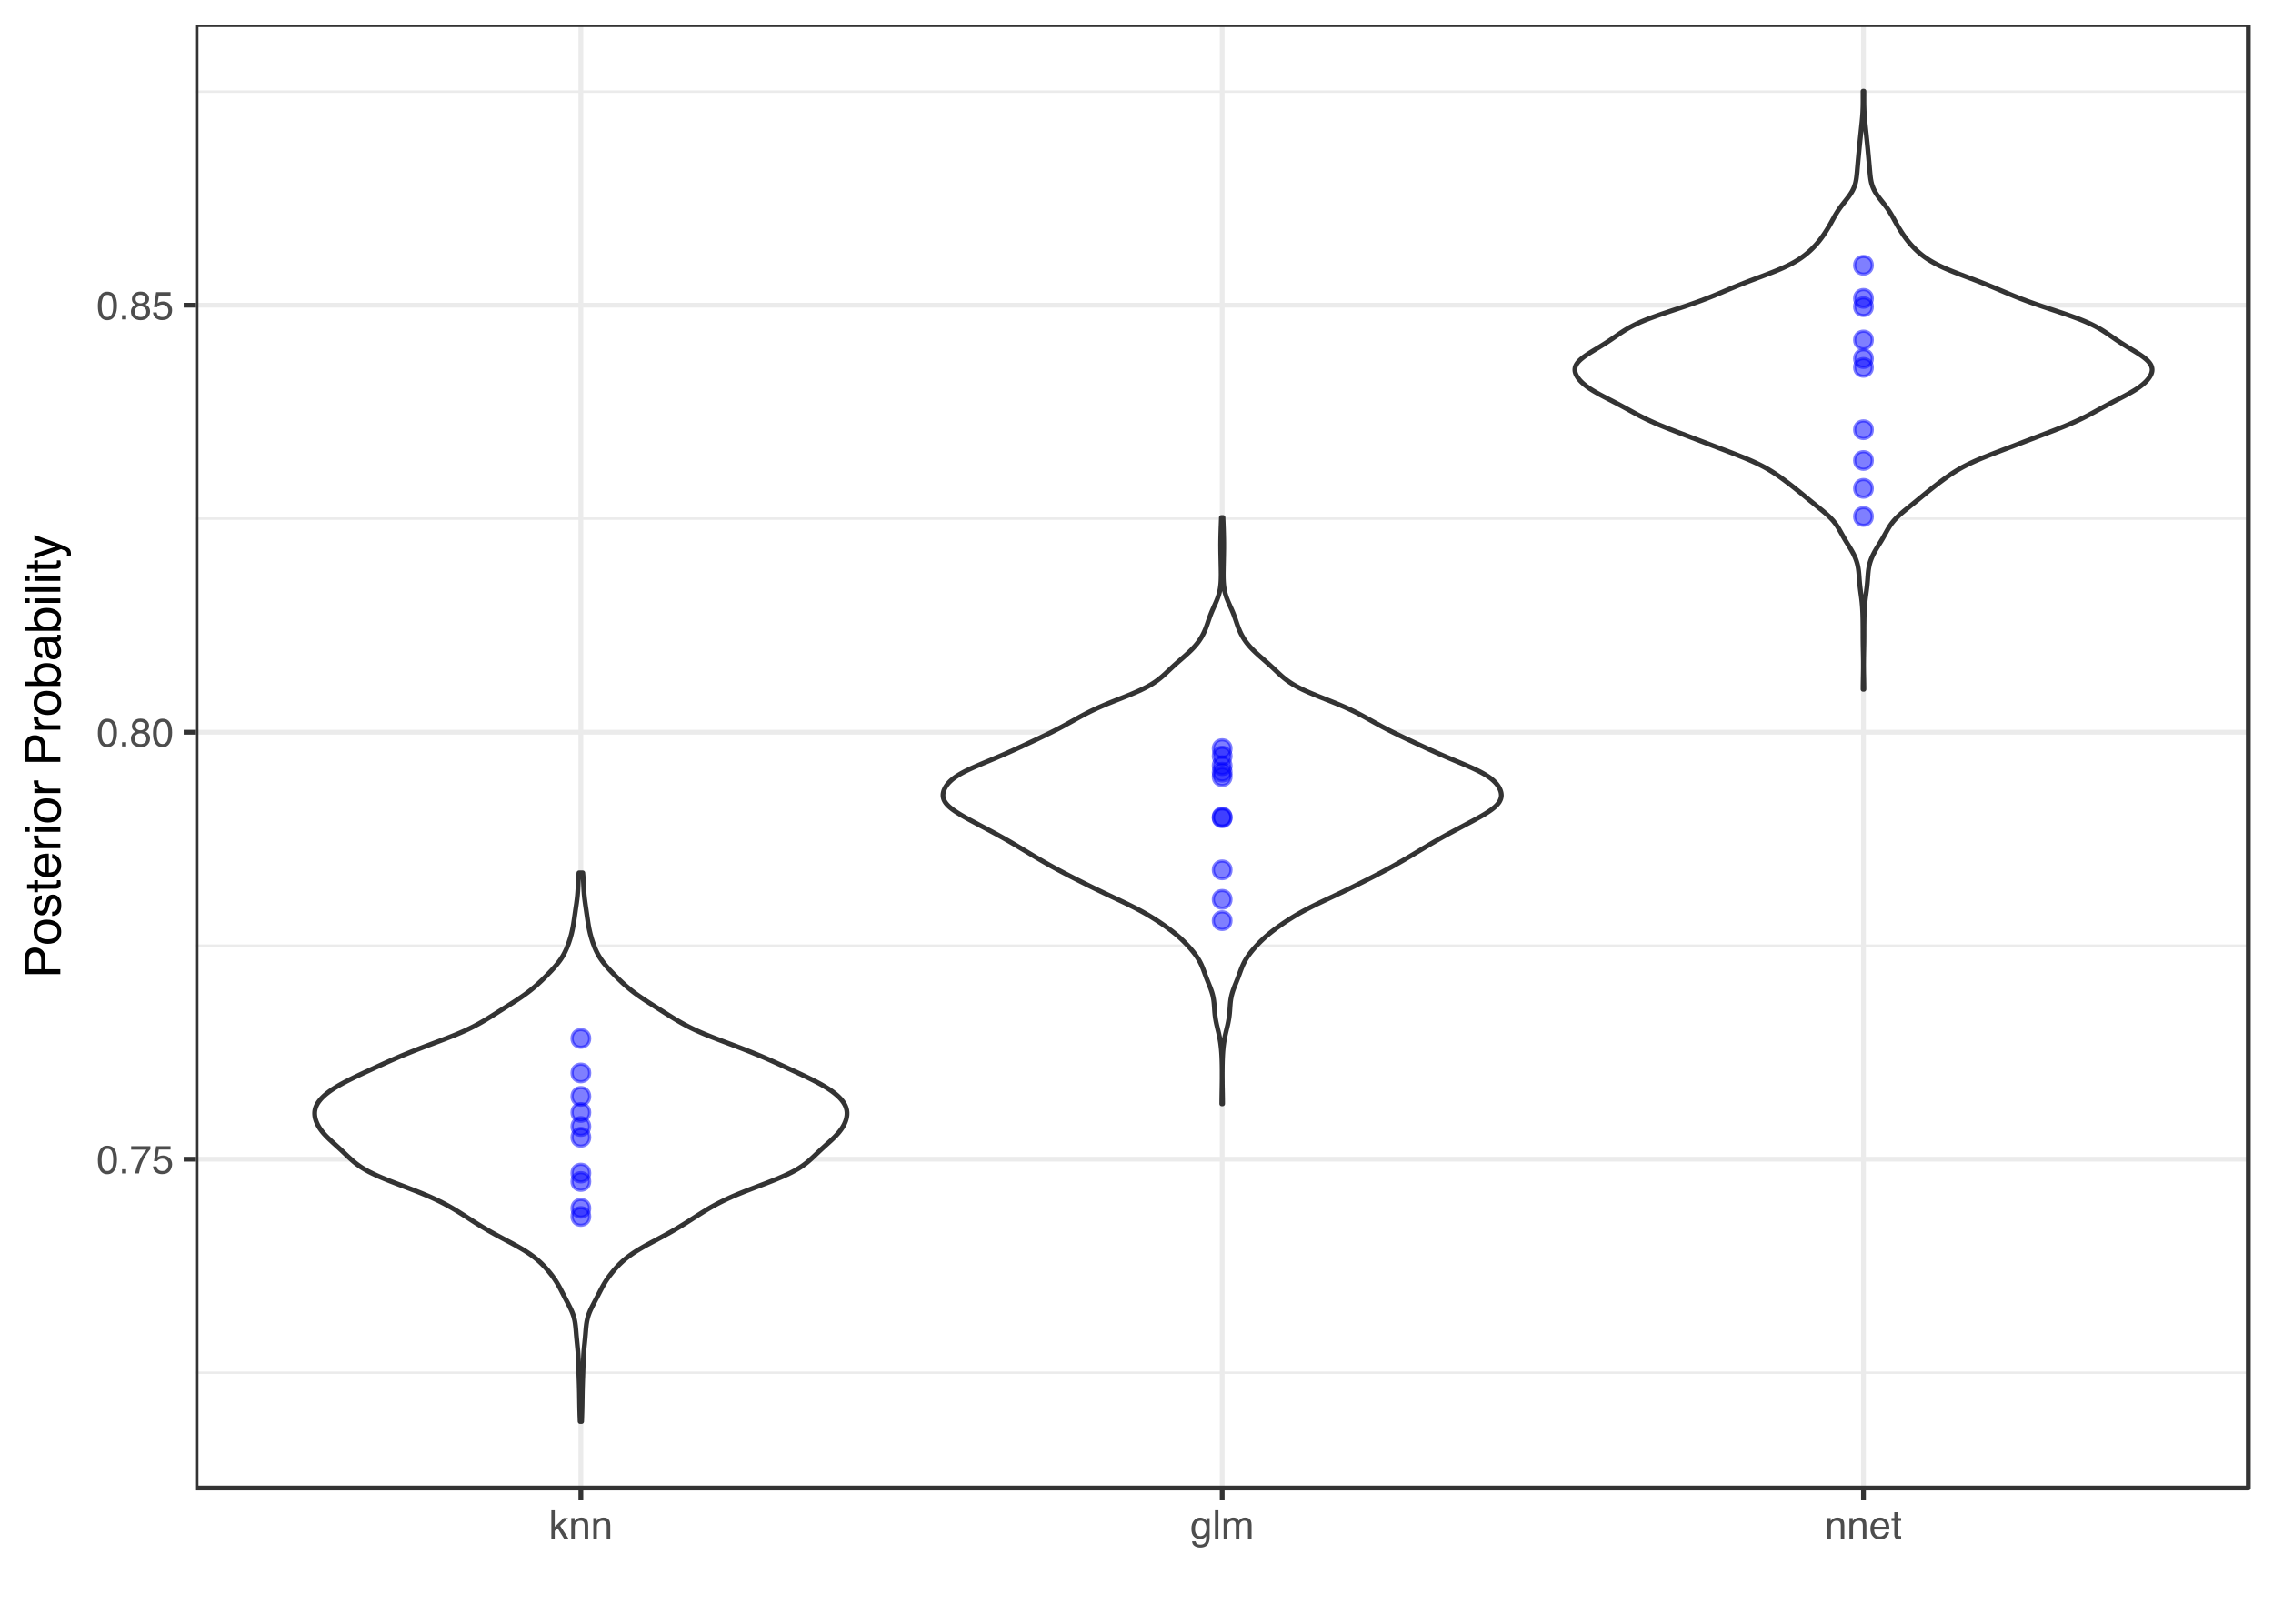 <?xml version="1.0" encoding="UTF-8"?>
<svg xmlns="http://www.w3.org/2000/svg" xmlns:xlink="http://www.w3.org/1999/xlink" width="504pt" height="360pt" viewBox="0 0 504 360" version="1.1">
<defs>
<g>
<symbol overflow="visible" id="glyph0-0">
<path style="stroke:none;" d="M 0.281 0 L 0.281 -6.312 L 5.297 -6.312 L 5.297 0 Z M 4.5 -0.797 L 4.5 -5.516 L 1.078 -5.516 L 1.078 -0.797 Z "/>
</symbol>
<symbol overflow="visible" id="glyph0-1">
<path style="stroke:none;" d="M 2.375 -6.156 C 3.176 -6.156 3.754 -5.828 4.109 -5.172 C 4.379 -4.66 4.516 -3.961 4.516 -3.078 C 4.516 -2.242 4.391 -1.555 4.141 -1.016 C 3.785 -0.223 3.195 0.172 2.375 0.172 C 1.633 0.172 1.082 -0.148 0.719 -0.797 C 0.426 -1.328 0.281 -2.047 0.281 -2.953 C 0.281 -3.648 0.367 -4.25 0.547 -4.75 C 0.879 -5.688 1.488 -6.156 2.375 -6.156 Z M 2.375 -0.531 C 2.77 -0.531 3.086 -0.707 3.328 -1.062 C 3.566 -1.426 3.688 -2.086 3.688 -3.047 C 3.688 -3.754 3.598 -4.332 3.422 -4.781 C 3.254 -5.227 2.922 -5.453 2.422 -5.453 C 1.973 -5.453 1.641 -5.238 1.422 -4.812 C 1.211 -4.383 1.109 -3.754 1.109 -2.922 C 1.109 -2.297 1.176 -1.789 1.312 -1.406 C 1.52 -0.82 1.875 -0.531 2.375 -0.531 Z "/>
</symbol>
<symbol overflow="visible" id="glyph0-2">
<path style="stroke:none;" d="M 0.75 -0.938 L 1.656 -0.938 L 1.656 0 L 0.75 0 Z "/>
</symbol>
<symbol overflow="visible" id="glyph0-3">
<path style="stroke:none;" d="M 4.594 -6.047 L 4.594 -5.375 C 4.395 -5.176 4.129 -4.836 3.797 -4.359 C 3.473 -3.891 3.188 -3.379 2.938 -2.828 C 2.688 -2.297 2.5 -1.812 2.375 -1.375 C 2.289 -1.082 2.18 -0.625 2.047 0 L 1.203 0 C 1.391 -1.176 1.816 -2.344 2.484 -3.5 C 2.879 -4.188 3.289 -4.773 3.719 -5.266 L 0.328 -5.266 L 0.328 -6.047 Z "/>
</symbol>
<symbol overflow="visible" id="glyph0-4">
<path style="stroke:none;" d="M 1.094 -1.562 C 1.133 -1.125 1.336 -0.82 1.703 -0.656 C 1.879 -0.57 2.094 -0.531 2.344 -0.531 C 2.801 -0.531 3.141 -0.676 3.359 -0.969 C 3.578 -1.258 3.688 -1.582 3.688 -1.938 C 3.688 -2.363 3.555 -2.691 3.297 -2.922 C 3.035 -3.16 2.719 -3.281 2.344 -3.281 C 2.082 -3.281 1.852 -3.227 1.656 -3.125 C 1.469 -3.02 1.305 -2.879 1.172 -2.703 L 0.5 -2.734 L 0.969 -6.047 L 4.172 -6.047 L 4.172 -5.297 L 1.562 -5.297 L 1.297 -3.594 C 1.43 -3.695 1.566 -3.773 1.703 -3.828 C 1.93 -3.93 2.195 -3.984 2.5 -3.984 C 3.062 -3.984 3.535 -3.801 3.922 -3.438 C 4.316 -3.07 4.516 -2.609 4.516 -2.047 C 4.516 -1.461 4.332 -0.945 3.969 -0.5 C 3.613 -0.062 3.047 0.156 2.266 0.156 C 1.754 0.156 1.305 0.016 0.922 -0.266 C 0.547 -0.547 0.332 -0.977 0.281 -1.562 Z "/>
</symbol>
<symbol overflow="visible" id="glyph0-5">
<path style="stroke:none;" d="M 2.391 -3.578 C 2.734 -3.578 3 -3.672 3.188 -3.859 C 3.383 -4.047 3.484 -4.273 3.484 -4.547 C 3.484 -4.773 3.391 -4.984 3.203 -5.172 C 3.016 -5.359 2.734 -5.453 2.359 -5.453 C 1.992 -5.453 1.727 -5.359 1.562 -5.172 C 1.395 -4.984 1.312 -4.758 1.312 -4.5 C 1.312 -4.207 1.414 -3.977 1.625 -3.812 C 1.844 -3.656 2.098 -3.578 2.391 -3.578 Z M 2.438 -0.531 C 2.801 -0.531 3.098 -0.625 3.328 -0.812 C 3.566 -1.008 3.688 -1.301 3.688 -1.688 C 3.688 -2.082 3.562 -2.383 3.312 -2.594 C 3.07 -2.801 2.766 -2.906 2.391 -2.906 C 2.016 -2.906 1.707 -2.797 1.469 -2.578 C 1.238 -2.367 1.125 -2.078 1.125 -1.703 C 1.125 -1.391 1.227 -1.113 1.438 -0.875 C 1.656 -0.645 1.988 -0.531 2.438 -0.531 Z M 1.344 -3.281 C 1.125 -3.375 0.957 -3.477 0.844 -3.594 C 0.613 -3.82 0.5 -4.125 0.5 -4.5 C 0.5 -4.957 0.664 -5.348 1 -5.672 C 1.332 -6.004 1.801 -6.172 2.406 -6.172 C 3 -6.172 3.461 -6.016 3.797 -5.703 C 4.129 -5.391 4.297 -5.023 4.297 -4.609 C 4.297 -4.223 4.195 -3.914 4 -3.688 C 3.895 -3.551 3.727 -3.414 3.5 -3.281 C 3.758 -3.164 3.961 -3.031 4.109 -2.875 C 4.379 -2.594 4.516 -2.223 4.516 -1.766 C 4.516 -1.223 4.332 -0.766 3.969 -0.391 C 3.602 -0.016 3.086 0.172 2.422 0.172 C 1.828 0.172 1.32 0.008 0.906 -0.312 C 0.488 -0.633 0.281 -1.109 0.281 -1.734 C 0.281 -2.086 0.367 -2.395 0.547 -2.656 C 0.723 -2.926 0.988 -3.133 1.344 -3.281 Z "/>
</symbol>
<symbol overflow="visible" id="glyph0-6">
<path style="stroke:none;" d="M 0.547 -6.312 L 1.297 -6.312 L 1.297 -2.641 L 3.281 -4.594 L 4.266 -4.594 L 2.5 -2.875 L 4.359 0 L 3.375 0 L 1.938 -2.312 L 1.297 -1.734 L 1.297 0 L 0.547 0 Z "/>
</symbol>
<symbol overflow="visible" id="glyph0-7">
<path style="stroke:none;" d="M 0.562 -4.594 L 1.297 -4.594 L 1.297 -3.953 C 1.516 -4.211 1.742 -4.398 1.984 -4.516 C 2.234 -4.641 2.508 -4.703 2.812 -4.703 C 3.457 -4.703 3.895 -4.473 4.125 -4.016 C 4.25 -3.766 4.312 -3.41 4.312 -2.953 L 4.312 0 L 3.531 0 L 3.531 -2.906 C 3.531 -3.176 3.488 -3.398 3.406 -3.578 C 3.27 -3.859 3.02 -4 2.656 -4 C 2.477 -4 2.328 -3.984 2.203 -3.953 C 1.992 -3.891 1.812 -3.766 1.656 -3.578 C 1.52 -3.422 1.43 -3.258 1.391 -3.094 C 1.359 -2.938 1.344 -2.707 1.344 -2.406 L 1.344 0 L 0.562 0 Z M 2.391 -4.719 Z "/>
</symbol>
<symbol overflow="visible" id="glyph0-8">
<path style="stroke:none;" d="M 2.188 -4.688 C 2.551 -4.688 2.867 -4.598 3.141 -4.422 C 3.285 -4.316 3.43 -4.172 3.578 -3.984 L 3.578 -4.562 L 4.297 -4.562 L 4.297 -0.375 C 4.297 0.207 4.207 0.672 4.031 1.016 C 3.719 1.641 3.113 1.953 2.219 1.953 C 1.727 1.953 1.312 1.836 0.969 1.609 C 0.633 1.391 0.445 1.047 0.406 0.578 L 1.188 0.578 C 1.227 0.773 1.301 0.93 1.406 1.047 C 1.582 1.223 1.859 1.312 2.234 1.312 C 2.828 1.312 3.219 1.098 3.406 0.672 C 3.508 0.43 3.555 -0.004 3.547 -0.641 C 3.391 -0.398 3.203 -0.223 2.984 -0.109 C 2.773 0.004 2.488 0.062 2.125 0.062 C 1.633 0.062 1.203 -0.113 0.828 -0.469 C 0.453 -0.82 0.266 -1.41 0.266 -2.234 C 0.266 -3.004 0.453 -3.602 0.828 -4.031 C 1.203 -4.469 1.656 -4.688 2.188 -4.688 Z M 3.578 -2.312 C 3.578 -2.883 3.457 -3.305 3.219 -3.578 C 2.988 -3.859 2.691 -4 2.328 -4 C 1.785 -4 1.414 -3.742 1.219 -3.234 C 1.113 -2.961 1.062 -2.609 1.062 -2.172 C 1.062 -1.648 1.164 -1.254 1.375 -0.984 C 1.582 -0.711 1.863 -0.578 2.219 -0.578 C 2.77 -0.578 3.16 -0.828 3.391 -1.328 C 3.516 -1.609 3.578 -1.938 3.578 -2.312 Z M 2.281 -4.719 Z "/>
</symbol>
<symbol overflow="visible" id="glyph0-9">
<path style="stroke:none;" d="M 0.594 -6.312 L 1.359 -6.312 L 1.359 0 L 0.594 0 Z "/>
</symbol>
<symbol overflow="visible" id="glyph0-10">
<path style="stroke:none;" d="M 0.562 -4.594 L 1.328 -4.594 L 1.328 -3.953 C 1.516 -4.172 1.68 -4.332 1.828 -4.438 C 2.086 -4.613 2.379 -4.703 2.703 -4.703 C 3.066 -4.703 3.359 -4.613 3.578 -4.438 C 3.703 -4.332 3.816 -4.18 3.922 -3.984 C 4.098 -4.223 4.301 -4.398 4.531 -4.516 C 4.758 -4.641 5.02 -4.703 5.312 -4.703 C 5.926 -4.703 6.348 -4.477 6.578 -4.031 C 6.691 -3.789 6.75 -3.469 6.75 -3.062 L 6.75 0 L 5.953 0 L 5.953 -3.203 C 5.953 -3.504 5.875 -3.711 5.719 -3.828 C 5.57 -3.941 5.383 -4 5.156 -4 C 4.852 -4 4.594 -3.895 4.375 -3.688 C 4.156 -3.488 4.047 -3.148 4.047 -2.672 L 4.047 0 L 3.266 0 L 3.266 -3 C 3.266 -3.312 3.227 -3.539 3.156 -3.688 C 3.039 -3.895 2.82 -4 2.5 -4 C 2.207 -4 1.941 -3.883 1.703 -3.656 C 1.461 -3.438 1.344 -3.031 1.344 -2.438 L 1.344 0 L 0.562 0 Z "/>
</symbol>
<symbol overflow="visible" id="glyph0-11">
<path style="stroke:none;" d="M 2.484 -4.703 C 2.805 -4.703 3.117 -4.625 3.422 -4.469 C 3.734 -4.32 3.969 -4.125 4.125 -3.875 C 4.281 -3.645 4.383 -3.375 4.438 -3.062 C 4.488 -2.852 4.516 -2.516 4.516 -2.047 L 1.141 -2.047 C 1.148 -1.586 1.258 -1.211 1.469 -0.922 C 1.676 -0.641 1.992 -0.5 2.422 -0.5 C 2.828 -0.5 3.148 -0.633 3.391 -0.906 C 3.523 -1.062 3.625 -1.238 3.688 -1.438 L 4.453 -1.438 C 4.43 -1.27 4.363 -1.082 4.25 -0.875 C 4.133 -0.664 4.004 -0.5 3.859 -0.375 C 3.629 -0.145 3.344 0.008 3 0.094 C 2.812 0.133 2.598 0.156 2.359 0.156 C 1.785 0.156 1.301 -0.051 0.906 -0.469 C 0.508 -0.883 0.312 -1.469 0.312 -2.219 C 0.312 -2.945 0.508 -3.539 0.906 -4 C 1.312 -4.469 1.836 -4.703 2.484 -4.703 Z M 3.719 -2.672 C 3.688 -3.004 3.613 -3.27 3.5 -3.469 C 3.281 -3.844 2.926 -4.031 2.438 -4.031 C 2.082 -4.031 1.785 -3.898 1.547 -3.641 C 1.305 -3.391 1.176 -3.066 1.156 -2.672 Z M 2.406 -4.719 Z "/>
</symbol>
<symbol overflow="visible" id="glyph0-12">
<path style="stroke:none;" d="M 0.719 -5.891 L 1.5 -5.891 L 1.5 -4.594 L 2.234 -4.594 L 2.234 -3.969 L 1.5 -3.969 L 1.5 -0.969 C 1.5 -0.801 1.555 -0.691 1.672 -0.641 C 1.723 -0.609 1.82 -0.594 1.969 -0.594 C 2 -0.594 2.035 -0.594 2.078 -0.594 C 2.129 -0.594 2.18 -0.598 2.234 -0.609 L 2.234 0 C 2.148 0.02 2.055 0.035 1.953 0.047 C 1.859 0.066 1.758 0.078 1.656 0.078 C 1.289 0.078 1.039 -0.016 0.906 -0.203 C 0.781 -0.391 0.719 -0.629 0.719 -0.922 L 0.719 -3.969 L 0.094 -3.969 L 0.094 -4.594 L 0.719 -4.594 Z "/>
</symbol>
<symbol overflow="visible" id="glyph1-0">
<path style="stroke:none;" d="M 0 -0.359 L -7.891 -0.359 L -7.891 -6.625 L 0 -6.625 Z M -0.984 -5.625 L -6.906 -5.625 L -6.906 -1.344 L -0.984 -1.344 Z "/>
</symbol>
<symbol overflow="visible" id="glyph1-1">
<path style="stroke:none;" d="M -7.891 -0.938 L -7.891 -4.484 C -7.891 -5.191 -7.691 -5.758 -7.297 -6.188 C -6.898 -6.613 -6.344 -6.828 -5.625 -6.828 C -5.008 -6.828 -4.473 -6.633 -4.016 -6.25 C -3.555 -5.875 -3.328 -5.285 -3.328 -4.484 L -3.328 -2.016 L 0 -2.016 L 0 -0.938 Z M -5.625 -5.75 C -6.207 -5.75 -6.602 -5.535 -6.812 -5.109 C -6.914 -4.867 -6.969 -4.547 -6.969 -4.141 L -6.969 -2.016 L -4.234 -2.016 L -4.234 -4.141 C -4.234 -4.617 -4.332 -5.004 -4.531 -5.297 C -4.738 -5.598 -5.102 -5.75 -5.625 -5.75 Z "/>
</symbol>
<symbol overflow="visible" id="glyph1-2">
<path style="stroke:none;" d="M -0.625 -2.984 C -0.625 -3.629 -0.863 -4.07 -1.344 -4.312 C -1.832 -4.551 -2.375 -4.672 -2.969 -4.672 C -3.508 -4.672 -3.945 -4.582 -4.281 -4.406 C -4.812 -4.133 -5.078 -3.664 -5.078 -3 C -5.078 -2.406 -4.848 -1.973 -4.391 -1.703 C -3.941 -1.441 -3.398 -1.312 -2.766 -1.312 C -2.148 -1.312 -1.641 -1.441 -1.234 -1.703 C -0.828 -1.973 -0.625 -2.398 -0.625 -2.984 Z M -5.922 -3.031 C -5.922 -3.77 -5.672 -4.395 -5.172 -4.906 C -4.68 -5.414 -3.957 -5.672 -3 -5.672 C -2.07 -5.672 -1.305 -5.445 -0.703 -5 C -0.098 -4.551 0.203 -3.852 0.203 -2.906 C 0.203 -2.113 -0.062 -1.484 -0.594 -1.016 C -1.125 -0.547 -1.844 -0.312 -2.75 -0.312 C -3.719 -0.312 -4.488 -0.555 -5.062 -1.047 C -5.633 -1.535 -5.922 -2.195 -5.922 -3.031 Z M -5.891 -3 Z "/>
</symbol>
<symbol overflow="visible" id="glyph1-3">
<path style="stroke:none;" d="M -1.812 -1.281 C -1.488 -1.312 -1.238 -1.395 -1.062 -1.531 C -0.75 -1.77 -0.594 -2.191 -0.594 -2.797 C -0.594 -3.148 -0.672 -3.461 -0.828 -3.734 C -0.984 -4.004 -1.223 -4.141 -1.547 -4.141 C -1.797 -4.141 -1.984 -4.031 -2.109 -3.812 C -2.191 -3.676 -2.285 -3.398 -2.391 -2.984 L -2.578 -2.219 C -2.703 -1.727 -2.836 -1.367 -2.984 -1.141 C -3.254 -0.723 -3.617 -0.516 -4.078 -0.516 C -4.617 -0.516 -5.055 -0.707 -5.391 -1.094 C -5.734 -1.488 -5.906 -2.02 -5.906 -2.688 C -5.906 -3.551 -5.648 -4.176 -5.141 -4.562 C -4.816 -4.801 -4.469 -4.914 -4.094 -4.906 L -4.094 -4 C -4.312 -3.977 -4.508 -3.898 -4.688 -3.766 C -4.945 -3.547 -5.078 -3.16 -5.078 -2.609 C -5.078 -2.242 -5.004 -1.969 -4.859 -1.781 C -4.723 -1.594 -4.539 -1.5 -4.312 -1.5 C -4.062 -1.5 -3.863 -1.625 -3.719 -1.875 C -3.625 -2.008 -3.539 -2.219 -3.469 -2.5 L -3.312 -3.141 C -3.145 -3.836 -2.984 -4.301 -2.828 -4.531 C -2.578 -4.914 -2.191 -5.109 -1.672 -5.109 C -1.148 -5.109 -0.703 -4.91 -0.328 -4.516 C 0.035 -4.129 0.219 -3.539 0.219 -2.75 C 0.219 -1.895 0.023 -1.285 -0.359 -0.922 C -0.754 -0.566 -1.238 -0.379 -1.812 -0.359 Z M -5.891 -2.719 Z "/>
</symbol>
<symbol overflow="visible" id="glyph1-4">
<path style="stroke:none;" d="M -7.359 -0.906 L -7.359 -1.875 L -5.75 -1.875 L -5.75 -2.797 L -4.969 -2.797 L -4.969 -1.875 L -1.203 -1.875 C -1.004 -1.875 -0.875 -1.941 -0.812 -2.078 C -0.77 -2.16 -0.75 -2.285 -0.75 -2.453 C -0.75 -2.504 -0.75 -2.555 -0.75 -2.609 C -0.75 -2.66 -0.754 -2.723 -0.766 -2.797 L 0 -2.797 C 0.031 -2.68 0.051 -2.562 0.062 -2.438 C 0.082 -2.32 0.094 -2.195 0.094 -2.062 C 0.094 -1.613 -0.02 -1.305 -0.25 -1.141 C -0.488 -0.984 -0.789 -0.906 -1.156 -0.906 L -4.969 -0.906 L -4.969 -0.125 L -5.75 -0.125 L -5.75 -0.906 Z "/>
</symbol>
<symbol overflow="visible" id="glyph1-5">
<path style="stroke:none;" d="M -5.875 -3.109 C -5.875 -3.516 -5.781 -3.906 -5.594 -4.281 C -5.406 -4.664 -5.156 -4.961 -4.844 -5.172 C -4.562 -5.359 -4.223 -5.484 -3.828 -5.547 C -3.566 -5.609 -3.145 -5.641 -2.562 -5.641 L -2.562 -1.422 C -1.977 -1.441 -1.508 -1.578 -1.156 -1.828 C -0.812 -2.086 -0.641 -2.488 -0.641 -3.031 C -0.641 -3.539 -0.805 -3.945 -1.141 -4.25 C -1.328 -4.414 -1.551 -4.535 -1.812 -4.609 L -1.812 -5.562 C -1.594 -5.531 -1.352 -5.441 -1.094 -5.297 C -0.832 -5.16 -0.625 -5.004 -0.469 -4.828 C -0.176 -4.535 0.02 -4.176 0.125 -3.75 C 0.176 -3.508 0.203 -3.242 0.203 -2.953 C 0.203 -2.234 -0.055 -1.625 -0.578 -1.125 C -1.098 -0.633 -1.828 -0.391 -2.766 -0.391 C -3.691 -0.391 -4.441 -0.641 -5.016 -1.141 C -5.586 -1.641 -5.875 -2.297 -5.875 -3.109 Z M -3.328 -4.641 C -3.754 -4.609 -4.094 -4.52 -4.344 -4.375 C -4.801 -4.102 -5.031 -3.66 -5.031 -3.047 C -5.031 -2.598 -4.867 -2.223 -4.547 -1.922 C -4.234 -1.629 -3.828 -1.473 -3.328 -1.453 Z M -5.891 -3.016 Z "/>
</symbol>
<symbol overflow="visible" id="glyph1-6">
<path style="stroke:none;" d="M -5.75 -0.734 L -5.75 -1.656 L -4.766 -1.656 C -4.953 -1.727 -5.18 -1.91 -5.453 -2.203 C -5.734 -2.492 -5.875 -2.832 -5.875 -3.219 C -5.875 -3.238 -5.875 -3.27 -5.875 -3.312 C -5.875 -3.352 -5.867 -3.426 -5.859 -3.531 L -4.828 -3.531 C -4.836 -3.477 -4.844 -3.426 -4.844 -3.375 C -4.852 -3.32 -4.859 -3.27 -4.859 -3.219 C -4.859 -2.727 -4.703 -2.352 -4.391 -2.094 C -4.078 -1.832 -3.719 -1.703 -3.312 -1.703 L 0 -1.703 L 0 -0.734 Z "/>
</symbol>
<symbol overflow="visible" id="glyph1-7">
<path style="stroke:none;" d="M -5.719 -0.703 L -5.719 -1.688 L 0 -1.688 L 0 -0.703 Z M -7.891 -0.703 L -7.891 -1.688 L -6.797 -1.688 L -6.797 -0.703 Z "/>
</symbol>
<symbol overflow="visible" id="glyph1-8">
<path style="stroke:none;" d=""/>
</symbol>
<symbol overflow="visible" id="glyph1-9">
<path style="stroke:none;" d="M -7.922 -0.641 L -7.922 -1.578 L -5.047 -1.578 C -5.328 -1.785 -5.539 -2.035 -5.688 -2.328 C -5.832 -2.617 -5.906 -2.938 -5.906 -3.281 C -5.906 -4 -5.656 -4.582 -5.156 -5.031 C -4.664 -5.477 -3.941 -5.703 -2.984 -5.703 C -2.078 -5.703 -1.32 -5.477 -0.719 -5.031 C -0.113 -4.594 0.188 -3.984 0.188 -3.203 C 0.188 -2.766 0.078 -2.395 -0.141 -2.094 C -0.266 -1.914 -0.461 -1.727 -0.734 -1.531 L 0 -1.531 L 0 -0.641 Z M -0.672 -3.141 C -0.672 -3.672 -0.879 -4.062 -1.297 -4.312 C -1.711 -4.57 -2.258 -4.703 -2.938 -4.703 C -3.539 -4.703 -4.039 -4.57 -4.438 -4.312 C -4.832 -4.062 -5.031 -3.68 -5.031 -3.172 C -5.031 -2.734 -4.867 -2.348 -4.547 -2.016 C -4.223 -1.68 -3.688 -1.516 -2.938 -1.516 C -2.395 -1.516 -1.957 -1.582 -1.625 -1.719 C -0.988 -1.977 -0.672 -2.453 -0.672 -3.141 Z "/>
</symbol>
<symbol overflow="visible" id="glyph1-10">
<path style="stroke:none;" d="M -1.531 -1.453 C -1.25 -1.453 -1.023 -1.551 -0.859 -1.75 C -0.703 -1.957 -0.625 -2.203 -0.625 -2.484 C -0.625 -2.816 -0.703 -3.145 -0.859 -3.469 C -1.117 -4.008 -1.551 -4.281 -2.156 -4.281 L -2.922 -4.281 C -2.848 -4.156 -2.785 -4 -2.734 -3.812 C -2.691 -3.633 -2.656 -3.453 -2.625 -3.266 L -2.562 -2.688 C -2.508 -2.332 -2.438 -2.066 -2.344 -1.891 C -2.164 -1.598 -1.895 -1.453 -1.531 -1.453 Z M -3.484 -3.797 C -3.516 -4.016 -3.609 -4.16 -3.766 -4.234 C -3.848 -4.273 -3.973 -4.297 -4.141 -4.297 C -4.461 -4.297 -4.695 -4.176 -4.844 -3.938 C -5 -3.707 -5.078 -3.375 -5.078 -2.938 C -5.078 -2.438 -4.941 -2.082 -4.672 -1.875 C -4.516 -1.75 -4.289 -1.672 -4 -1.641 L -4 -0.734 C -4.707 -0.754 -5.195 -0.984 -5.469 -1.422 C -5.75 -1.867 -5.891 -2.383 -5.891 -2.969 C -5.891 -3.645 -5.758 -4.191 -5.5 -4.609 C -5.25 -5.035 -4.848 -5.25 -4.297 -5.25 L -0.984 -5.25 C -0.891 -5.25 -0.812 -5.266 -0.75 -5.297 C -0.688 -5.336 -0.656 -5.426 -0.656 -5.562 C -0.656 -5.602 -0.656 -5.648 -0.656 -5.703 C -0.664 -5.766 -0.676 -5.82 -0.688 -5.875 L 0.031 -5.875 C 0.07 -5.727 0.098 -5.613 0.109 -5.531 C 0.117 -5.457 0.125 -5.352 0.125 -5.219 C 0.125 -4.883 0.004 -4.641 -0.234 -4.484 C -0.359 -4.41 -0.535 -4.359 -0.766 -4.328 C -0.504 -4.129 -0.281 -3.844 -0.094 -3.469 C 0.094 -3.102 0.188 -2.695 0.188 -2.25 C 0.188 -1.719 0.023 -1.281 -0.297 -0.938 C -0.617 -0.602 -1.023 -0.438 -1.516 -0.438 C -2.047 -0.438 -2.457 -0.602 -2.75 -0.938 C -3.039 -1.27 -3.223 -1.707 -3.297 -2.25 Z M -5.891 -2.984 Z "/>
</symbol>
<symbol overflow="visible" id="glyph1-11">
<path style="stroke:none;" d="M -7.891 -0.734 L -7.891 -1.703 L 0 -1.703 L 0 -0.734 Z "/>
</symbol>
<symbol overflow="visible" id="glyph1-12">
<path style="stroke:none;" d="M -5.75 -4.297 L -5.75 -5.375 C -5.383 -5.238 -4.547 -4.938 -3.234 -4.469 C -2.242 -4.113 -1.438 -3.816 -0.812 -3.578 C 0.656 -3.023 1.551 -2.633 1.875 -2.406 C 2.195 -2.176 2.359 -1.781 2.359 -1.219 C 2.359 -1.082 2.352 -0.977 2.344 -0.906 C 2.332 -0.832 2.312 -0.742 2.281 -0.641 L 1.406 -0.641 C 1.445 -0.805 1.473 -0.926 1.484 -1 C 1.492 -1.07 1.5 -1.141 1.5 -1.203 C 1.5 -1.379 1.469 -1.508 1.406 -1.594 C 1.352 -1.676 1.285 -1.75 1.203 -1.812 C 1.172 -1.82 1.02 -1.883 0.75 -2 C 0.488 -2.113 0.297 -2.191 0.172 -2.234 L -5.75 -0.109 L -5.75 -1.203 L -1.062 -2.75 Z M -5.891 -2.75 Z "/>
</symbol>
</g>
<clipPath id="clip1">
  <path d="M 43.469 5.48 L 499 5.48 L 499 330 L 43.469 330 Z "/>
</clipPath>
<clipPath id="clip2">
  <path d="M 43.469 304 L 499 304 L 499 305 L 43.469 305 Z "/>
</clipPath>
<clipPath id="clip3">
  <path d="M 43.469 209 L 499 209 L 499 210 L 43.469 210 Z "/>
</clipPath>
<clipPath id="clip4">
  <path d="M 43.469 114 L 499 114 L 499 116 L 43.469 116 Z "/>
</clipPath>
<clipPath id="clip5">
  <path d="M 43.469 20 L 499 20 L 499 21 L 43.469 21 Z "/>
</clipPath>
<clipPath id="clip6">
  <path d="M 43.469 256 L 499.52 256 L 499.52 258 L 43.469 258 Z "/>
</clipPath>
<clipPath id="clip7">
  <path d="M 43.469 161 L 499.52 161 L 499.52 163 L 43.469 163 Z "/>
</clipPath>
<clipPath id="clip8">
  <path d="M 43.469 67 L 499.52 67 L 499.52 69 L 43.469 69 Z "/>
</clipPath>
<clipPath id="clip9">
  <path d="M 128 5.48 L 130 5.48 L 130 330.906 L 128 330.906 Z "/>
</clipPath>
<clipPath id="clip10">
  <path d="M 270 5.48 L 272 5.48 L 272 330.906 L 270 330.906 Z "/>
</clipPath>
<clipPath id="clip11">
  <path d="M 412 5.48 L 414 5.48 L 414 330.906 L 412 330.906 Z "/>
</clipPath>
<clipPath id="clip12">
  <path d="M 43.469 5.48 L 499.52 5.48 L 499.52 330.906 L 43.469 330.906 Z "/>
</clipPath>
</defs>
<g id="surface6">
<rect x="0" y="0" width="504" height="360" style="fill:rgb(100%,100%,100%);fill-opacity:1;stroke:none;"/>
<rect x="0" y="0" width="504" height="360" style="fill:rgb(100%,100%,100%);fill-opacity:1;stroke:none;"/>
<path style="fill:none;stroke-width:1.067;stroke-linecap:round;stroke-linejoin:round;stroke:rgb(100%,100%,100%);stroke-opacity:1;stroke-miterlimit:10;" d="M 0 360 L 504 360 L 504 0 L 0 0 Z "/>
<g clip-path="url(#clip1)" clip-rule="nonzero">
<path style=" stroke:none;fill-rule:nonzero;fill:rgb(100%,100%,100%);fill-opacity:1;" d="M 43.469 329.906 L 498.52 329.906 L 498.52 5.48 L 43.469 5.48 Z "/>
</g>
<g clip-path="url(#clip2)" clip-rule="nonzero">
<path style="fill:none;stroke-width:0.533;stroke-linecap:butt;stroke-linejoin:round;stroke:rgb(92.157%,92.157%,92.157%);stroke-opacity:1;stroke-miterlimit:10;" d="M 43.469 304.34 L 498.52 304.34 "/>
</g>
<g clip-path="url(#clip3)" clip-rule="nonzero">
<path style="fill:none;stroke-width:0.533;stroke-linecap:butt;stroke-linejoin:round;stroke:rgb(92.157%,92.157%,92.157%);stroke-opacity:1;stroke-miterlimit:10;" d="M 43.469 209.668 L 498.52 209.668 "/>
</g>
<g clip-path="url(#clip4)" clip-rule="nonzero">
<path style="fill:none;stroke-width:0.533;stroke-linecap:butt;stroke-linejoin:round;stroke:rgb(92.157%,92.157%,92.157%);stroke-opacity:1;stroke-miterlimit:10;" d="M 43.469 114.996 L 498.52 114.996 "/>
</g>
<g clip-path="url(#clip5)" clip-rule="nonzero">
<path style="fill:none;stroke-width:0.533;stroke-linecap:butt;stroke-linejoin:round;stroke:rgb(92.157%,92.157%,92.157%);stroke-opacity:1;stroke-miterlimit:10;" d="M 43.469 20.324 L 498.52 20.324 "/>
</g>
<g clip-path="url(#clip6)" clip-rule="nonzero">
<path style="fill:none;stroke-width:1.067;stroke-linecap:butt;stroke-linejoin:round;stroke:rgb(92.157%,92.157%,92.157%);stroke-opacity:1;stroke-miterlimit:10;" d="M 43.469 257.004 L 498.52 257.004 "/>
</g>
<g clip-path="url(#clip7)" clip-rule="nonzero">
<path style="fill:none;stroke-width:1.067;stroke-linecap:butt;stroke-linejoin:round;stroke:rgb(92.157%,92.157%,92.157%);stroke-opacity:1;stroke-miterlimit:10;" d="M 43.469 162.332 L 498.52 162.332 "/>
</g>
<g clip-path="url(#clip8)" clip-rule="nonzero">
<path style="fill:none;stroke-width:1.067;stroke-linecap:butt;stroke-linejoin:round;stroke:rgb(92.157%,92.157%,92.157%);stroke-opacity:1;stroke-miterlimit:10;" d="M 43.469 67.66 L 498.52 67.66 "/>
</g>
<g clip-path="url(#clip9)" clip-rule="nonzero">
<path style="fill:none;stroke-width:1.067;stroke-linecap:butt;stroke-linejoin:round;stroke:rgb(92.157%,92.157%,92.157%);stroke-opacity:1;stroke-miterlimit:10;" d="M 128.793 329.906 L 128.793 5.48 "/>
</g>
<g clip-path="url(#clip10)" clip-rule="nonzero">
<path style="fill:none;stroke-width:1.067;stroke-linecap:butt;stroke-linejoin:round;stroke:rgb(92.157%,92.157%,92.157%);stroke-opacity:1;stroke-miterlimit:10;" d="M 270.996 329.906 L 270.996 5.48 "/>
</g>
<g clip-path="url(#clip11)" clip-rule="nonzero">
<path style="fill:none;stroke-width:1.067;stroke-linecap:butt;stroke-linejoin:round;stroke:rgb(92.157%,92.157%,92.157%);stroke-opacity:1;stroke-miterlimit:10;" d="M 413.199 329.906 L 413.199 5.48 "/>
</g>
<path style="fill-rule:nonzero;fill:rgb(100%,100%,100%);fill-opacity:1;stroke-width:1.067;stroke-linecap:round;stroke-linejoin:round;stroke:rgb(20%,20%,20%);stroke-opacity:1;stroke-miterlimit:10;" d="M 128.629 315.16 L 128.617 314.922 L 128.594 314.207 L 128.582 313.969 L 128.566 313.492 L 128.562 313.254 L 128.555 313.016 L 128.547 312.781 L 128.539 312.543 L 128.531 312.066 L 128.523 311.828 L 128.48 309.207 L 128.477 308.973 L 128.473 308.734 L 128.465 308.496 L 128.461 308.258 L 128.453 308.02 L 128.449 307.781 L 128.434 307.305 L 128.43 307.066 L 128.398 306.113 L 128.387 305.875 L 128.371 305.398 L 128.363 305.164 L 128.348 304.688 L 128.336 304.449 L 128.289 303.02 L 128.285 302.781 L 128.262 302.066 L 128.25 301.828 L 128.242 301.594 L 128.234 301.355 L 128.199 300.641 L 128.137 299.688 L 128.117 299.449 L 128.094 299.211 L 128.074 298.973 L 127.98 298.02 L 127.957 297.785 L 127.84 296.594 L 127.82 296.355 L 127.797 296.117 L 127.68 294.688 L 127.633 294.211 L 127.609 293.977 L 127.547 293.5 L 127.512 293.262 L 127.473 293.023 L 127.426 292.785 L 127.375 292.547 L 127.316 292.309 L 127.254 292.07 L 127.188 291.832 L 127.109 291.594 L 127.027 291.355 L 126.938 291.117 L 126.844 290.879 L 126.742 290.641 L 126.637 290.402 L 126.527 290.168 L 126.293 289.691 L 126.051 289.215 L 125.801 288.738 L 125.672 288.5 L 125.297 287.785 L 125.176 287.547 L 125.051 287.309 L 124.688 286.594 L 124.566 286.359 L 124.441 286.121 L 124.32 285.883 L 124.195 285.645 L 124.066 285.406 L 123.801 284.93 L 123.52 284.453 L 123.371 284.215 L 123.219 283.977 L 123.062 283.738 L 122.902 283.5 L 122.734 283.262 L 122.562 283.023 L 122.387 282.785 L 122.203 282.551 L 122.016 282.312 L 121.824 282.074 L 121.629 281.836 L 121.426 281.598 L 121.219 281.359 L 121.008 281.121 L 120.789 280.883 L 120.562 280.645 L 120.328 280.406 L 120.09 280.168 L 119.84 279.93 L 119.586 279.691 L 119.316 279.453 L 119.039 279.215 L 118.75 278.98 L 118.449 278.742 L 118.137 278.504 L 117.812 278.266 L 117.477 278.027 L 117.125 277.789 L 116.762 277.551 L 116.387 277.312 L 116 277.074 L 115.602 276.836 L 115.191 276.598 L 114.773 276.359 L 114.348 276.121 L 113.914 275.883 L 113.477 275.645 L 113.031 275.406 L 112.586 275.172 L 112.141 274.934 L 111.691 274.695 L 110.801 274.219 L 109.926 273.742 L 109.492 273.504 L 109.066 273.266 L 108.645 273.027 L 108.23 272.789 L 107.824 272.551 L 107.422 272.312 L 107.023 272.074 L 106.629 271.836 L 106.242 271.598 L 105.859 271.363 L 105.48 271.125 L 104.73 270.648 L 103.617 269.934 L 103.25 269.695 L 102.875 269.457 L 102.504 269.219 L 101.746 268.742 L 101.359 268.504 L 100.969 268.266 L 100.57 268.027 L 100.164 267.789 L 99.746 267.555 L 99.324 267.316 L 98.887 267.078 L 98.441 266.84 L 97.98 266.602 L 97.504 266.363 L 97.016 266.125 L 96.516 265.887 L 96 265.648 L 95.473 265.41 L 94.926 265.172 L 94.367 264.934 L 93.797 264.695 L 93.215 264.457 L 92.621 264.219 L 92.02 263.98 L 91.41 263.746 L 90.793 263.508 L 88.918 262.793 L 87.676 262.316 L 87.062 262.078 L 86.453 261.84 L 85.859 261.602 L 85.273 261.363 L 84.703 261.125 L 84.148 260.887 L 83.609 260.648 L 83.094 260.41 L 82.594 260.172 L 82.117 259.938 L 81.66 259.699 L 81.227 259.461 L 80.809 259.223 L 80.414 258.984 L 80.043 258.746 L 79.691 258.508 L 79.355 258.27 L 79.035 258.031 L 78.73 257.793 L 78.438 257.555 L 78.16 257.316 L 77.891 257.078 L 77.625 256.84 L 77.367 256.602 L 77.113 256.367 L 76.113 255.414 L 75.605 254.938 L 75.09 254.461 L 74.305 253.746 L 74.039 253.508 L 73.777 253.27 L 73.262 252.793 L 73.008 252.559 L 72.762 252.32 L 72.523 252.082 L 72.289 251.844 L 72.066 251.605 L 71.848 251.367 L 71.645 251.129 L 71.449 250.891 L 71.262 250.652 L 71.09 250.414 L 70.922 250.176 L 70.77 249.938 L 70.625 249.699 L 70.496 249.461 L 70.375 249.223 L 70.266 248.984 L 70.164 248.75 L 70.074 248.512 L 69.996 248.273 L 69.926 248.035 L 69.871 247.797 L 69.828 247.559 L 69.797 247.32 L 69.777 247.082 L 69.77 246.844 L 69.777 246.605 L 69.797 246.367 L 69.836 246.129 L 69.887 245.891 L 69.953 245.652 L 70.035 245.414 L 70.133 245.176 L 70.246 244.941 L 70.379 244.703 L 70.527 244.465 L 70.691 244.227 L 70.875 243.988 L 71.07 243.75 L 71.285 243.512 L 71.516 243.273 L 71.762 243.035 L 72.027 242.797 L 72.305 242.559 L 72.602 242.32 L 72.914 242.082 L 73.242 241.844 L 73.586 241.605 L 73.949 241.367 L 74.324 241.133 L 74.715 240.895 L 75.121 240.656 L 75.539 240.418 L 75.973 240.18 L 76.418 239.941 L 76.875 239.703 L 77.344 239.465 L 77.82 239.227 L 78.305 238.988 L 78.793 238.75 L 79.793 238.273 L 80.809 237.797 L 81.32 237.559 L 81.832 237.324 L 83.379 236.609 L 83.898 236.371 L 84.414 236.133 L 85.461 235.656 L 85.988 235.418 L 86.52 235.18 L 87.055 234.941 L 87.598 234.703 L 88.145 234.465 L 88.699 234.227 L 89.262 233.988 L 89.832 233.754 L 90.41 233.516 L 91 233.277 L 91.594 233.039 L 92.199 232.801 L 92.809 232.562 L 93.426 232.324 L 94.047 232.086 L 94.676 231.848 L 96.574 231.133 L 97.832 230.656 L 98.457 230.418 L 99.07 230.18 L 99.68 229.945 L 100.277 229.707 L 100.867 229.469 L 101.441 229.23 L 102 228.992 L 102.547 228.754 L 103.078 228.516 L 103.594 228.277 L 104.094 228.039 L 104.578 227.801 L 105.047 227.562 L 105.5 227.324 L 105.941 227.086 L 106.371 226.848 L 106.793 226.609 L 107.203 226.371 L 107.605 226.137 L 108.387 225.66 L 109.152 225.184 L 109.527 224.945 L 109.906 224.707 L 110.656 224.23 L 111.035 223.992 L 111.785 223.516 L 112.164 223.277 L 113.289 222.562 L 113.66 222.328 L 114.395 221.852 L 114.758 221.613 L 115.113 221.375 L 115.465 221.137 L 115.809 220.898 L 116.148 220.66 L 116.48 220.422 L 116.805 220.184 L 117.121 219.945 L 117.43 219.707 L 117.73 219.469 L 118.023 219.23 L 118.312 218.992 L 118.59 218.754 L 118.863 218.52 L 119.133 218.281 L 119.395 218.043 L 119.902 217.566 L 120.152 217.328 L 120.395 217.09 L 120.641 216.852 L 121.117 216.375 L 121.352 216.137 L 121.812 215.66 L 122.266 215.184 L 122.484 214.945 L 122.703 214.711 L 122.914 214.473 L 123.121 214.234 L 123.324 213.996 L 123.523 213.758 L 123.711 213.52 L 123.895 213.281 L 124.074 213.043 L 124.242 212.805 L 124.406 212.566 L 124.562 212.328 L 124.711 212.09 L 124.852 211.852 L 124.984 211.613 L 125.113 211.375 L 125.234 211.141 L 125.352 210.902 L 125.57 210.426 L 125.672 210.188 L 125.77 209.949 L 125.863 209.711 L 125.953 209.473 L 126.125 208.996 L 126.359 208.281 L 126.5 207.805 L 126.566 207.566 L 126.633 207.332 L 126.695 207.094 L 126.754 206.855 L 126.863 206.379 L 126.914 206.141 L 127.055 205.426 L 127.094 205.188 L 127.137 204.949 L 127.176 204.711 L 127.211 204.473 L 127.25 204.234 L 127.32 203.758 L 127.355 203.523 L 127.391 203.285 L 127.422 203.047 L 127.562 202.094 L 127.594 201.855 L 127.84 200.188 L 127.871 199.949 L 127.902 199.715 L 127.934 199.477 L 128.016 198.762 L 128.039 198.523 L 128.098 197.809 L 128.145 197.094 L 128.191 196.141 L 128.203 195.906 L 128.238 195.191 L 128.285 194.477 L 128.344 193.762 L 128.367 193.523 L 129.219 193.523 L 129.238 193.762 L 129.262 194 L 129.281 194.238 L 129.297 194.477 L 129.316 194.715 L 129.332 194.953 L 129.344 195.191 L 129.359 195.43 L 129.383 195.906 L 129.395 196.141 L 129.441 197.094 L 129.457 197.332 L 129.469 197.57 L 129.488 197.809 L 129.504 198.047 L 129.523 198.285 L 129.594 199 L 129.621 199.238 L 129.684 199.715 L 129.715 199.949 L 129.746 200.188 L 129.781 200.426 L 129.812 200.664 L 130.129 202.809 L 130.16 203.047 L 130.23 203.523 L 130.266 203.758 L 130.371 204.473 L 130.488 205.188 L 130.574 205.664 L 130.621 205.902 L 130.723 206.379 L 130.832 206.855 L 130.891 207.094 L 130.953 207.332 L 131.016 207.566 L 131.082 207.805 L 131.152 208.043 L 131.301 208.52 L 131.379 208.758 L 131.461 208.996 L 131.633 209.473 L 131.723 209.711 L 131.816 209.949 L 131.914 210.188 L 132.016 210.426 L 132.121 210.664 L 132.234 210.902 L 132.352 211.141 L 132.473 211.375 L 132.602 211.613 L 132.734 211.852 L 132.875 212.09 L 133.023 212.328 L 133.18 212.566 L 133.344 212.805 L 133.512 213.043 L 133.688 213.281 L 133.871 213.52 L 134.062 213.758 L 134.258 213.996 L 134.461 214.234 L 134.668 214.473 L 134.883 214.711 L 135.098 214.945 L 135.543 215.422 L 135.773 215.66 L 136 215.898 L 136.469 216.375 L 136.945 216.852 L 137.188 217.09 L 137.434 217.328 L 137.934 217.805 L 138.191 218.043 L 138.453 218.281 L 138.719 218.52 L 138.992 218.754 L 139.273 218.992 L 139.559 219.23 L 139.855 219.469 L 140.156 219.707 L 140.465 219.945 L 140.781 220.184 L 141.105 220.422 L 141.438 220.66 L 141.777 220.898 L 142.121 221.137 L 142.473 221.375 L 142.828 221.613 L 143.555 222.09 L 143.926 222.328 L 144.297 222.562 L 145.797 223.516 L 146.176 223.754 L 147.301 224.469 L 147.68 224.707 L 148.055 224.945 L 148.434 225.184 L 149.199 225.66 L 149.586 225.898 L 149.98 226.137 L 150.383 226.371 L 150.793 226.609 L 151.211 226.848 L 151.641 227.086 L 152.082 227.324 L 152.539 227.562 L 153.008 227.801 L 153.492 228.039 L 153.992 228.277 L 154.508 228.516 L 155.039 228.754 L 155.582 228.992 L 156.145 229.23 L 156.719 229.469 L 157.305 229.707 L 157.902 229.945 L 158.512 230.18 L 159.129 230.418 L 159.75 230.656 L 160.379 230.895 L 162.277 231.609 L 163.535 232.086 L 164.16 232.324 L 164.777 232.562 L 165.387 232.801 L 165.988 233.039 L 166.586 233.277 L 167.172 233.516 L 167.75 233.754 L 168.324 233.988 L 168.887 234.227 L 169.441 234.465 L 169.988 234.703 L 170.531 234.941 L 171.066 235.18 L 171.598 235.418 L 172.125 235.656 L 172.648 235.895 L 174.207 236.609 L 175.238 237.086 L 175.75 237.324 L 176.262 237.559 L 177.285 238.035 L 178.293 238.512 L 178.789 238.75 L 179.281 238.988 L 179.766 239.227 L 180.242 239.465 L 180.707 239.703 L 181.164 239.941 L 181.613 240.18 L 182.043 240.418 L 182.465 240.656 L 182.867 240.895 L 183.258 241.133 L 183.637 241.367 L 183.996 241.605 L 184.344 241.844 L 184.672 242.082 L 184.984 242.32 L 185.277 242.559 L 185.559 242.797 L 185.824 243.035 L 186.07 243.273 L 186.301 243.512 L 186.516 243.75 L 186.711 243.988 L 186.891 244.227 L 187.055 244.465 L 187.203 244.703 L 187.336 244.941 L 187.449 245.176 L 187.547 245.414 L 187.629 245.652 L 187.695 245.891 L 187.75 246.129 L 187.785 246.367 L 187.809 246.605 L 187.812 246.844 L 187.809 247.082 L 187.789 247.32 L 187.754 247.559 L 187.711 247.797 L 187.656 248.035 L 187.59 248.273 L 187.512 248.512 L 187.422 248.75 L 187.32 248.984 L 187.211 249.223 L 187.09 249.461 L 186.957 249.699 L 186.816 249.938 L 186.66 250.176 L 186.496 250.414 L 186.32 250.652 L 186.137 250.891 L 185.941 251.129 L 185.734 251.367 L 185.52 251.605 L 185.293 251.844 L 185.062 252.082 L 184.82 252.32 L 184.574 252.559 L 184.324 252.793 L 184.066 253.031 L 183.02 253.984 L 182.754 254.223 L 182.496 254.461 L 182.234 254.699 L 181.98 254.938 L 181.723 255.176 L 181.473 255.414 L 181.219 255.652 L 180.469 256.367 L 180.215 256.602 L 179.957 256.84 L 179.695 257.078 L 179.426 257.316 L 179.145 257.555 L 178.852 257.793 L 178.547 258.031 L 178.227 258.27 L 177.895 258.508 L 177.539 258.746 L 177.168 258.984 L 176.773 259.223 L 176.359 259.461 L 175.922 259.699 L 175.465 259.938 L 174.988 260.172 L 174.492 260.41 L 173.973 260.648 L 173.434 260.887 L 172.879 261.125 L 172.309 261.363 L 171.727 261.602 L 171.129 261.84 L 170.523 262.078 L 169.91 262.316 L 169.289 262.555 L 167.414 263.27 L 166.793 263.508 L 166.176 263.746 L 165.566 263.98 L 164.961 264.219 L 164.371 264.457 L 163.789 264.695 L 163.215 264.934 L 162.656 265.172 L 162.113 265.41 L 161.586 265.648 L 161.07 265.887 L 160.566 266.125 L 160.078 266.363 L 159.605 266.602 L 159.145 266.84 L 158.695 267.078 L 158.262 267.316 L 157.836 267.555 L 157.422 267.789 L 157.016 268.027 L 156.617 268.266 L 156.227 268.504 L 155.84 268.742 L 155.082 269.219 L 154.707 269.457 L 153.594 270.172 L 153.227 270.41 L 152.852 270.648 L 152.48 270.887 L 151.723 271.363 L 151.34 271.598 L 150.953 271.836 L 150.562 272.074 L 150.164 272.312 L 149.762 272.551 L 149.352 272.789 L 148.938 273.027 L 148.52 273.266 L 147.66 273.742 L 147.223 273.98 L 146.34 274.457 L 145.891 274.695 L 145.445 274.934 L 144.996 275.172 L 144.551 275.406 L 143.668 275.883 L 143.234 276.121 L 142.809 276.359 L 142.391 276.598 L 141.984 276.836 L 141.586 277.074 L 141.199 277.312 L 140.82 277.551 L 140.457 277.789 L 140.109 278.027 L 139.77 278.266 L 139.445 278.504 L 139.133 278.742 L 138.832 278.98 L 138.543 279.215 L 138.266 279.453 L 138 279.691 L 137.742 279.93 L 137.496 280.168 L 137.254 280.406 L 137.023 280.645 L 136.797 280.883 L 136.578 281.121 L 136.367 281.359 L 136.16 281.598 L 135.957 281.836 L 135.566 282.312 L 135.383 282.551 L 135.199 282.785 L 135.023 283.023 L 134.852 283.262 L 134.684 283.5 L 134.363 283.977 L 134.211 284.215 L 133.922 284.691 L 133.648 285.168 L 133.391 285.645 L 133.141 286.121 L 133.02 286.359 L 132.898 286.594 L 132.777 286.832 L 132.652 287.07 L 132.41 287.547 L 131.41 289.453 L 131.289 289.691 L 131.172 289.93 L 131.059 290.168 L 130.945 290.402 L 130.84 290.641 L 130.645 291.117 L 130.473 291.594 L 130.398 291.832 L 130.328 292.07 L 130.266 292.309 L 130.211 292.547 L 130.16 292.785 L 130.113 293.023 L 130.035 293.5 L 130.004 293.738 L 129.977 293.977 L 129.949 294.211 L 129.926 294.449 L 129.809 295.879 L 129.785 296.117 L 129.746 296.594 L 129.629 297.785 L 129.605 298.02 L 129.578 298.258 L 129.531 298.734 L 129.512 298.973 L 129.488 299.211 L 129.449 299.688 L 129.434 299.926 L 129.414 300.164 L 129.398 300.402 L 129.34 301.594 L 129.332 301.828 L 129.223 305.164 L 129.215 305.398 L 129.203 305.637 L 129.141 307.543 L 129.137 307.781 L 129.129 308.02 L 129.125 308.258 L 129.117 308.496 L 129.109 308.973 L 129.105 309.207 L 129.066 311.59 L 129.059 311.828 L 129.051 312.305 L 129.043 312.543 L 129.039 312.781 L 129.031 313.016 L 128.977 314.684 L 128.965 314.922 L 128.957 315.16 Z "/>
<path style="fill-rule:nonzero;fill:rgb(100%,100%,100%);fill-opacity:1;stroke-width:1.067;stroke-linecap:round;stroke-linejoin:round;stroke:rgb(20%,20%,20%);stroke-opacity:1;stroke-miterlimit:10;" d="M 270.906 244.719 L 270.91 244.461 L 270.91 243.953 L 270.93 242.684 L 270.934 242.426 L 270.938 242.172 L 270.945 241.918 L 270.969 240.395 L 270.973 240.137 L 270.98 239.629 L 270.98 239.375 L 270.984 239.121 L 270.984 237.34 L 270.977 236.832 L 270.977 236.578 L 270.969 236.07 L 270.961 235.812 L 270.957 235.559 L 270.941 235.051 L 270.93 234.797 L 270.922 234.543 L 270.898 234.035 L 270.883 233.781 L 270.867 233.523 L 270.809 232.762 L 270.785 232.508 L 270.73 232 L 270.668 231.492 L 270.633 231.234 L 270.594 230.98 L 270.508 230.473 L 270.414 229.965 L 270.305 229.457 L 270.25 229.199 L 270.133 228.691 L 270.008 228.184 L 269.949 227.93 L 269.887 227.676 L 269.77 227.168 L 269.715 226.91 L 269.66 226.656 L 269.609 226.402 L 269.562 226.148 L 269.52 225.895 L 269.48 225.641 L 269.445 225.387 L 269.383 224.879 L 269.359 224.621 L 269.336 224.367 L 269.297 223.859 L 269.266 223.352 L 269.227 222.844 L 269.207 222.586 L 269.184 222.332 L 269.121 221.824 L 269.082 221.57 L 269.039 221.316 L 268.992 221.062 L 268.875 220.555 L 268.805 220.297 L 268.73 220.043 L 268.648 219.789 L 268.562 219.535 L 268.473 219.281 L 268.379 219.027 L 268.281 218.773 L 268.078 218.266 L 267.977 218.008 L 267.875 217.754 L 267.77 217.5 L 267.672 217.246 L 267.57 216.992 L 267.375 216.484 L 267.188 215.977 L 267.098 215.719 L 266.816 214.957 L 266.719 214.703 L 266.617 214.449 L 266.398 213.941 L 266.277 213.684 L 266.152 213.43 L 266.02 213.176 L 265.875 212.922 L 265.727 212.668 L 265.566 212.414 L 265.402 212.16 L 265.227 211.906 L 265.043 211.652 L 264.852 211.395 L 264.656 211.141 L 264.449 210.887 L 264.238 210.633 L 264.023 210.379 L 263.801 210.125 L 263.574 209.871 L 263.34 209.617 L 263.102 209.363 L 262.855 209.105 L 262.605 208.852 L 262.348 208.598 L 262.082 208.344 L 261.812 208.09 L 261.531 207.836 L 261.242 207.582 L 260.949 207.328 L 260.645 207.07 L 260.332 206.816 L 260.012 206.562 L 259.688 206.309 L 259.352 206.055 L 259.008 205.801 L 258.656 205.547 L 258.301 205.293 L 257.938 205.039 L 257.566 204.781 L 257.191 204.527 L 256.805 204.273 L 256.414 204.02 L 256.016 203.766 L 255.613 203.512 L 255.199 203.258 L 254.777 203.004 L 254.348 202.75 L 253.906 202.492 L 253.453 202.238 L 252.992 201.984 L 252.52 201.73 L 252.039 201.477 L 251.547 201.223 L 251.043 200.969 L 250.531 200.715 L 250.016 200.457 L 249.488 200.203 L 248.957 199.949 L 248.422 199.695 L 247.344 199.188 L 246.801 198.934 L 245.723 198.426 L 245.188 198.168 L 244.652 197.914 L 243.598 197.406 L 242.551 196.898 L 241.52 196.391 L 241.008 196.137 L 240.5 195.879 L 239.484 195.371 L 238.98 195.117 L 237.98 194.609 L 237.484 194.355 L 236.992 194.102 L 236.504 193.844 L 236.016 193.59 L 235.535 193.336 L 234.582 192.828 L 234.113 192.574 L 233.648 192.32 L 233.188 192.066 L 232.73 191.812 L 232.281 191.555 L 231.832 191.301 L 231.387 191.047 L 230.512 190.539 L 229.645 190.031 L 228.793 189.523 L 228.367 189.266 L 227.945 189.012 L 227.52 188.758 L 225.832 187.742 L 225.402 187.488 L 224.977 187.234 L 224.543 186.977 L 224.109 186.723 L 223.227 186.215 L 222.328 185.707 L 221.871 185.453 L 221.41 185.199 L 220.949 184.941 L 220.012 184.434 L 219.539 184.18 L 218.109 183.418 L 217.148 182.91 L 216.672 182.652 L 215.719 182.145 L 215.246 181.891 L 214.777 181.637 L 214.316 181.383 L 213.863 181.129 L 213.422 180.875 L 212.988 180.621 L 212.57 180.363 L 212.164 180.109 L 211.777 179.855 L 211.414 179.602 L 211.07 179.348 L 210.754 179.094 L 210.461 178.84 L 210.195 178.586 L 209.953 178.328 L 209.746 178.074 L 209.566 177.82 L 209.418 177.566 L 209.301 177.312 L 209.211 177.059 L 209.148 176.805 L 209.109 176.551 L 209.098 176.297 L 209.109 176.039 L 209.148 175.785 L 209.207 175.531 L 209.285 175.277 L 209.387 175.023 L 209.504 174.77 L 209.641 174.516 L 209.801 174.262 L 209.984 174.008 L 210.188 173.75 L 210.414 173.496 L 210.66 173.242 L 210.934 172.988 L 211.234 172.734 L 211.562 172.48 L 211.918 172.227 L 212.305 171.973 L 212.715 171.715 L 213.156 171.461 L 213.625 171.207 L 214.113 170.953 L 214.633 170.699 L 215.172 170.445 L 215.73 170.191 L 216.305 169.938 L 216.891 169.684 L 217.484 169.426 L 218.695 168.918 L 219.305 168.664 L 219.91 168.41 L 221.113 167.902 L 221.707 167.648 L 222.293 167.395 L 222.875 167.137 L 223.449 166.883 L 224.582 166.375 L 225.141 166.121 L 225.695 165.867 L 226.797 165.359 L 227.344 165.105 L 227.887 164.848 L 228.973 164.34 L 230.051 163.832 L 230.586 163.578 L 231.648 163.07 L 232.172 162.812 L 232.688 162.559 L 233.199 162.305 L 233.707 162.051 L 234.203 161.797 L 234.695 161.543 L 235.18 161.289 L 235.656 161.035 L 236.125 160.781 L 236.59 160.523 L 237.051 160.27 L 237.504 160.016 L 237.961 159.762 L 238.414 159.508 L 238.871 159.254 L 239.332 159 L 239.797 158.746 L 240.27 158.492 L 240.754 158.234 L 241.25 157.98 L 241.758 157.727 L 242.281 157.473 L 242.82 157.219 L 243.371 156.965 L 243.941 156.711 L 244.527 156.457 L 245.129 156.199 L 245.742 155.945 L 246.367 155.691 L 247 155.438 L 248.922 154.676 L 249.559 154.422 L 250.188 154.168 L 250.805 153.91 L 251.406 153.656 L 251.996 153.402 L 252.562 153.148 L 253.109 152.895 L 253.629 152.641 L 254.125 152.387 L 254.598 152.133 L 255.043 151.879 L 255.469 151.621 L 255.867 151.367 L 256.242 151.113 L 256.594 150.859 L 256.93 150.605 L 257.25 150.352 L 257.559 150.098 L 257.852 149.844 L 258.141 149.586 L 258.418 149.332 L 258.691 149.078 L 259.5 148.316 L 260.047 147.809 L 260.324 147.555 L 260.605 147.297 L 261.176 146.789 L 261.465 146.535 L 261.758 146.281 L 262.047 146.027 L 262.34 145.773 L 262.625 145.52 L 262.914 145.266 L 263.195 145.008 L 263.473 144.754 L 263.742 144.5 L 264.008 144.246 L 264.262 143.992 L 264.508 143.738 L 264.742 143.484 L 264.973 143.23 L 265.188 142.973 L 265.398 142.719 L 265.598 142.465 L 265.785 142.211 L 265.961 141.957 L 266.129 141.703 L 266.293 141.449 L 266.445 141.195 L 266.586 140.941 L 266.723 140.684 L 266.852 140.43 L 266.973 140.176 L 267.09 139.922 L 267.199 139.668 L 267.305 139.414 L 267.5 138.906 L 267.59 138.652 L 267.68 138.395 L 267.77 138.141 L 268.027 137.379 L 268.297 136.617 L 268.395 136.363 L 268.492 136.105 L 268.594 135.852 L 268.805 135.344 L 269.258 134.328 L 269.371 134.07 L 269.598 133.562 L 269.809 133.055 L 269.91 132.801 L 270.004 132.547 L 270.094 132.293 L 270.18 132.039 L 270.258 131.781 L 270.328 131.527 L 270.395 131.273 L 270.504 130.766 L 270.551 130.512 L 270.59 130.258 L 270.625 130.004 L 270.652 129.75 L 270.68 129.492 L 270.699 129.238 L 270.73 128.73 L 270.746 128.223 L 270.754 127.715 L 270.758 127.457 L 270.758 127.203 L 270.754 126.949 L 270.754 126.695 L 270.742 125.934 L 270.734 125.68 L 270.73 125.426 L 270.727 125.168 L 270.719 124.914 L 270.711 124.406 L 270.703 124.152 L 270.699 123.898 L 270.691 123.645 L 270.684 123.137 L 270.676 122.879 L 270.664 122.117 L 270.664 121.863 L 270.66 121.609 L 270.66 121.355 L 270.656 121.102 L 270.656 120.59 L 270.66 120.336 L 270.66 120.082 L 270.676 119.066 L 270.684 118.812 L 270.688 118.555 L 270.742 116.777 L 270.754 116.523 L 270.762 116.266 L 270.77 116.012 L 270.781 115.758 L 270.789 115.504 L 270.812 114.996 L 270.82 114.742 L 271.172 114.742 L 271.18 114.996 L 271.191 115.25 L 271.199 115.504 L 271.211 115.758 L 271.219 116.012 L 271.23 116.266 L 271.238 116.523 L 271.246 116.777 L 271.258 117.031 L 271.297 118.301 L 271.301 118.555 L 271.309 118.812 L 271.312 119.066 L 271.32 119.32 L 271.328 119.828 L 271.328 120.082 L 271.332 120.336 L 271.332 121.609 L 271.312 122.879 L 271.309 123.137 L 271.305 123.391 L 271.297 123.645 L 271.289 124.152 L 271.281 124.406 L 271.277 124.66 L 271.27 124.914 L 271.266 125.168 L 271.262 125.426 L 271.254 125.68 L 271.234 126.949 L 271.234 127.715 L 271.242 128.223 L 271.25 128.477 L 271.273 128.984 L 271.312 129.492 L 271.336 129.75 L 271.367 130.004 L 271.402 130.258 L 271.441 130.512 L 271.488 130.766 L 271.539 131.02 L 271.598 131.273 L 271.664 131.527 L 271.734 131.781 L 271.812 132.039 L 271.895 132.293 L 271.984 132.547 L 272.082 132.801 L 272.285 133.309 L 272.504 133.816 L 272.617 134.07 L 272.734 134.328 L 273.074 135.09 L 273.293 135.598 L 273.398 135.852 L 273.5 136.105 L 273.598 136.363 L 273.785 136.871 L 273.965 137.379 L 274.223 138.141 L 274.312 138.395 L 274.398 138.652 L 274.586 139.16 L 274.688 139.414 L 274.793 139.668 L 274.902 139.922 L 275.016 140.176 L 275.137 140.43 L 275.266 140.684 L 275.402 140.941 L 275.547 141.195 L 275.699 141.449 L 275.859 141.703 L 276.031 141.957 L 276.207 142.211 L 276.395 142.465 L 276.594 142.719 L 276.801 142.973 L 277.02 143.23 L 277.246 143.484 L 277.484 143.738 L 277.73 143.992 L 277.984 144.246 L 278.25 144.5 L 278.52 144.754 L 278.797 145.008 L 279.078 145.266 L 279.363 145.52 L 279.652 145.773 L 279.945 146.027 L 281.102 147.043 L 281.383 147.297 L 281.664 147.555 L 282.219 148.062 L 282.488 148.316 L 282.762 148.57 L 283.301 149.078 L 283.574 149.332 L 283.852 149.586 L 284.137 149.844 L 284.434 150.098 L 284.738 150.352 L 285.059 150.605 L 285.395 150.859 L 285.75 151.113 L 286.125 151.367 L 286.523 151.621 L 286.945 151.879 L 287.395 152.133 L 287.867 152.387 L 288.363 152.641 L 288.883 152.895 L 289.426 153.148 L 289.996 153.402 L 290.582 153.656 L 291.188 153.91 L 291.805 154.168 L 292.434 154.422 L 293.07 154.676 L 294.992 155.438 L 295.621 155.691 L 296.246 155.945 L 296.859 156.199 L 297.461 156.457 L 298.051 156.711 L 298.617 156.965 L 299.172 157.219 L 299.711 157.473 L 300.234 157.727 L 300.742 157.98 L 301.238 158.234 L 301.723 158.492 L 302.195 158.746 L 302.66 159 L 303.121 159.254 L 303.578 159.508 L 304.484 160.016 L 304.941 160.27 L 305.402 160.523 L 305.867 160.781 L 306.336 161.035 L 306.812 161.289 L 307.297 161.543 L 307.785 161.797 L 308.285 162.051 L 308.789 162.305 L 309.82 162.812 L 310.344 163.07 L 310.871 163.324 L 311.402 163.578 L 311.938 163.832 L 312.477 164.086 L 313.02 164.34 L 313.559 164.594 L 314.102 164.848 L 314.648 165.105 L 315.195 165.359 L 316.297 165.867 L 316.852 166.121 L 317.41 166.375 L 317.973 166.629 L 318.543 166.883 L 319.117 167.137 L 319.699 167.395 L 320.285 167.648 L 320.879 167.902 L 321.477 168.156 L 322.688 168.664 L 323.297 168.918 L 323.902 169.172 L 324.504 169.426 L 325.102 169.684 L 325.688 169.938 L 326.262 170.191 L 326.816 170.445 L 327.359 170.699 L 327.875 170.953 L 328.367 171.207 L 328.832 171.461 L 329.273 171.715 L 329.688 171.973 L 330.074 172.227 L 330.43 172.48 L 330.758 172.734 L 331.055 172.988 L 331.328 173.242 L 331.578 173.496 L 331.805 173.75 L 332.008 174.008 L 332.188 174.262 L 332.348 174.516 L 332.488 174.77 L 332.605 175.023 L 332.703 175.277 L 332.785 175.531 L 332.844 175.785 L 332.879 176.039 L 332.895 176.297 L 332.883 176.551 L 332.844 176.805 L 332.781 177.059 L 332.688 177.312 L 332.57 177.566 L 332.426 177.82 L 332.246 178.074 L 332.035 178.328 L 331.797 178.586 L 331.531 178.84 L 331.238 179.094 L 330.922 179.348 L 330.578 179.602 L 330.215 179.855 L 329.824 180.109 L 329.422 180.363 L 329.004 180.621 L 328.57 180.875 L 328.125 181.129 L 327.672 181.383 L 327.211 181.637 L 326.746 181.891 L 326.273 182.145 L 325.32 182.652 L 324.84 182.91 L 324.363 183.164 L 323.883 183.418 L 322.453 184.18 L 321.508 184.688 L 321.043 184.941 L 320.578 185.199 L 319.664 185.707 L 319.211 185.961 L 318.32 186.469 L 317.445 186.977 L 317.016 187.234 L 316.586 187.488 L 315.734 187.996 L 313.625 189.266 L 313.199 189.523 L 312.773 189.777 L 311.914 190.285 L 311.48 190.539 L 311.043 190.793 L 310.16 191.301 L 309.711 191.555 L 309.258 191.812 L 308.805 192.066 L 308.344 192.32 L 307.879 192.574 L 306.934 193.082 L 306.457 193.336 L 305.488 193.844 L 305 194.102 L 303.512 194.863 L 302 195.625 L 301.492 195.879 L 300.984 196.137 L 300.469 196.391 L 299.957 196.645 L 298.918 197.152 L 298.395 197.406 L 297.867 197.66 L 296.805 198.168 L 296.266 198.426 L 293.57 199.695 L 293.035 199.949 L 292.504 200.203 L 291.977 200.457 L 291.457 200.715 L 290.945 200.969 L 290.445 201.223 L 289.953 201.477 L 289.473 201.73 L 289 201.984 L 288.539 202.238 L 288.086 202.492 L 287.645 202.75 L 287.215 203.004 L 286.793 203.258 L 286.379 203.512 L 285.973 203.766 L 285.574 204.02 L 285.184 204.273 L 284.801 204.527 L 284.426 204.781 L 284.055 205.039 L 283.691 205.293 L 283.336 205.547 L 282.984 205.801 L 282.641 206.055 L 282.305 206.309 L 281.977 206.562 L 281.66 206.816 L 281.348 207.07 L 281.043 207.328 L 280.746 207.582 L 280.461 207.836 L 280.18 208.09 L 279.91 208.344 L 279.645 208.598 L 279.387 208.852 L 279.137 209.105 L 278.891 209.363 L 278.648 209.617 L 278.188 210.125 L 277.75 210.633 L 277.539 210.887 L 277.336 211.141 L 277.141 211.395 L 276.949 211.652 L 276.766 211.906 L 276.59 212.16 L 276.422 212.414 L 276.266 212.668 L 276.113 212.922 L 275.973 213.176 L 275.836 213.43 L 275.711 213.684 L 275.594 213.941 L 275.48 214.195 L 275.375 214.449 L 275.273 214.703 L 275.078 215.211 L 274.988 215.465 L 274.895 215.719 L 274.801 215.977 L 274.52 216.738 L 274.422 216.992 L 274.016 218.008 L 273.91 218.266 L 273.809 218.52 L 273.516 219.281 L 273.426 219.535 L 273.34 219.789 L 273.262 220.043 L 273.188 220.297 L 273.117 220.555 L 273.055 220.809 L 273 221.062 L 272.906 221.57 L 272.836 222.078 L 272.809 222.332 L 272.785 222.586 L 272.766 222.844 L 272.727 223.352 L 272.711 223.605 L 272.691 223.859 L 272.676 224.113 L 272.652 224.367 L 272.633 224.621 L 272.605 224.879 L 272.578 225.133 L 272.547 225.387 L 272.512 225.641 L 272.473 225.895 L 272.332 226.656 L 272.277 226.91 L 272.223 227.168 L 272.105 227.676 L 271.98 228.184 L 271.922 228.438 L 271.859 228.691 L 271.742 229.199 L 271.684 229.457 L 271.629 229.711 L 271.527 230.219 L 271.48 230.473 L 271.438 230.727 L 271.359 231.234 L 271.324 231.492 L 271.289 231.746 L 271.258 232 L 271.23 232.254 L 271.16 233.016 L 271.141 233.27 L 271.125 233.523 L 271.109 233.781 L 271.094 234.035 L 271.059 234.797 L 271.035 235.559 L 271.031 235.812 L 271.023 236.07 L 271.012 236.832 L 271.012 237.086 L 271.008 237.34 L 271.008 237.594 L 271.004 237.848 L 271.004 238.613 L 271.008 238.867 L 271.008 239.121 L 271.012 239.375 L 271.012 239.629 L 271.016 239.883 L 271.016 240.137 L 271.02 240.395 L 271.031 241.156 L 271.039 241.41 L 271.051 242.172 L 271.059 242.426 L 271.062 242.684 L 271.078 243.699 L 271.078 243.953 L 271.082 244.207 L 271.082 244.719 Z "/>
<path style="fill-rule:nonzero;fill:rgb(100%,100%,100%);fill-opacity:1;stroke-width:1.067;stroke-linecap:round;stroke-linejoin:round;stroke:rgb(20%,20%,20%);stroke-opacity:1;stroke-miterlimit:10;" d="M 413.105 152.824 L 413.109 152.562 L 413.109 152.043 L 413.117 151.527 L 413.121 151.266 L 413.125 151.008 L 413.133 150.746 L 413.137 150.488 L 413.141 150.227 L 413.148 149.969 L 413.152 149.711 L 413.156 149.449 L 413.16 149.191 L 413.164 148.93 L 413.168 148.672 L 413.172 148.41 L 413.176 148.152 L 413.176 146.594 L 413.168 146.078 L 413.164 145.816 L 413.16 145.559 L 413.156 145.297 L 413.152 145.039 L 413.145 144.777 L 413.141 144.52 L 413.133 144.262 L 413.129 144 L 413.125 143.742 L 413.117 143.48 L 413.113 143.223 L 413.109 142.961 L 413.102 142.445 L 413.098 142.184 L 413.094 141.926 L 413.094 141.664 L 413.09 141.406 L 413.09 140.367 L 413.086 140.109 L 413.086 139.328 L 413.082 139.07 L 413.082 138.812 L 413.078 138.551 L 413.078 138.293 L 413.074 138.031 L 413.066 137.516 L 413.062 137.254 L 413.055 136.996 L 413.051 136.734 L 413.043 136.477 L 413.035 136.215 L 413.027 135.957 L 413.016 135.699 L 413.004 135.438 L 412.992 135.18 L 412.977 134.918 L 412.961 134.66 L 412.941 134.398 L 412.922 134.141 L 412.898 133.883 L 412.875 133.621 L 412.848 133.363 L 412.82 133.102 L 412.789 132.844 L 412.758 132.582 L 412.688 132.066 L 412.652 131.805 L 412.617 131.547 L 412.582 131.285 L 412.547 131.027 L 412.512 130.766 L 412.449 130.25 L 412.418 129.988 L 412.391 129.73 L 412.363 129.469 L 412.34 129.211 L 412.316 128.949 L 412.277 128.434 L 412.258 128.172 L 412.238 127.914 L 412.219 127.652 L 412.199 127.395 L 412.176 127.133 L 412.152 126.875 L 412.125 126.617 L 412.09 126.355 L 412.055 126.098 L 412.012 125.836 L 411.961 125.578 L 411.906 125.316 L 411.844 125.059 L 411.773 124.801 L 411.695 124.539 L 411.609 124.281 L 411.516 124.02 L 411.414 123.762 L 411.305 123.5 L 411.188 123.242 L 411.062 122.984 L 410.934 122.723 L 410.793 122.465 L 410.648 122.203 L 410.5 121.945 L 410.348 121.684 L 410.035 121.168 L 409.875 120.906 L 409.715 120.648 L 409.555 120.387 L 409.395 120.129 L 409.238 119.867 L 409.082 119.609 L 408.93 119.352 L 408.781 119.09 L 408.633 118.832 L 408.488 118.57 L 408.344 118.312 L 408.199 118.051 L 408.055 117.793 L 407.906 117.535 L 407.758 117.273 L 407.602 117.016 L 407.438 116.754 L 407.27 116.496 L 407.086 116.234 L 406.895 115.977 L 406.691 115.719 L 406.477 115.457 L 406.246 115.199 L 406 114.938 L 405.742 114.68 L 405.473 114.418 L 405.195 114.16 L 404.902 113.902 L 404.605 113.641 L 404.297 113.383 L 403.984 113.121 L 403.668 112.863 L 403.348 112.602 L 402.707 112.086 L 402.387 111.824 L 402.062 111.566 L 401.746 111.305 L 401.426 111.047 L 401.109 110.785 L 400.793 110.527 L 400.48 110.27 L 400.164 110.008 L 399.848 109.75 L 399.531 109.488 L 399.215 109.23 L 398.895 108.969 L 398.246 108.453 L 397.922 108.191 L 397.59 107.934 L 397.258 107.672 L 396.922 107.414 L 396.582 107.152 L 396.242 106.895 L 395.895 106.637 L 395.547 106.375 L 395.191 106.117 L 394.832 105.855 L 394.469 105.598 L 394.094 105.336 L 393.707 105.078 L 393.312 104.82 L 392.906 104.559 L 392.484 104.301 L 392.051 104.039 L 391.598 103.781 L 391.125 103.52 L 390.629 103.262 L 390.117 103.004 L 389.582 102.742 L 389.027 102.484 L 388.453 102.223 L 387.863 101.965 L 387.25 101.703 L 386.621 101.445 L 385.98 101.188 L 385.328 100.926 L 384.664 100.668 L 383.996 100.406 L 383.32 100.148 L 382.641 99.887 L 381.281 99.371 L 380.598 99.109 L 379.918 98.852 L 379.238 98.59 L 378.559 98.332 L 377.883 98.07 L 377.203 97.812 L 376.527 97.555 L 375.848 97.293 L 375.168 97.035 L 374.488 96.773 L 373.809 96.516 L 373.129 96.254 L 371.77 95.738 L 371.098 95.477 L 370.43 95.219 L 369.77 94.957 L 369.117 94.699 L 368.477 94.438 L 367.852 94.18 L 367.238 93.922 L 366.645 93.66 L 366.07 93.402 L 365.508 93.141 L 364.965 92.883 L 364.434 92.621 L 363.922 92.363 L 363.422 92.105 L 362.934 91.844 L 362.453 91.586 L 361.977 91.324 L 361.504 91.066 L 361.035 90.805 L 360.09 90.289 L 359.609 90.027 L 359.125 89.77 L 358.637 89.508 L 358.141 89.25 L 357.641 88.988 L 357.141 88.73 L 356.637 88.473 L 356.137 88.211 L 355.641 87.953 L 355.148 87.691 L 354.668 87.434 L 354.199 87.172 L 353.746 86.914 L 353.305 86.656 L 352.887 86.395 L 352.488 86.137 L 352.113 85.875 L 351.758 85.617 L 351.426 85.355 L 351.113 85.098 L 350.824 84.84 L 350.559 84.578 L 350.316 84.32 L 350.098 84.059 L 349.902 83.801 L 349.727 83.539 L 349.574 83.281 L 349.445 83.023 L 349.344 82.762 L 349.27 82.504 L 349.223 82.242 L 349.207 81.984 L 349.223 81.723 L 349.266 81.465 L 349.344 81.207 L 349.457 80.945 L 349.605 80.688 L 349.789 80.426 L 350.008 80.168 L 350.258 79.906 L 350.539 79.648 L 350.852 79.391 L 351.184 79.129 L 351.543 78.871 L 351.926 78.609 L 352.324 78.352 L 352.734 78.09 L 353.152 77.832 L 353.578 77.574 L 354.008 77.312 L 354.438 77.055 L 354.863 76.793 L 355.285 76.535 L 355.699 76.273 L 356.105 76.016 L 356.504 75.758 L 356.895 75.496 L 357.277 75.238 L 357.656 74.977 L 358.031 74.719 L 358.406 74.457 L 358.781 74.199 L 359.16 73.941 L 359.547 73.68 L 359.945 73.422 L 360.359 73.16 L 360.793 72.902 L 361.246 72.641 L 361.723 72.383 L 362.223 72.125 L 362.754 71.863 L 363.312 71.605 L 363.895 71.344 L 364.512 71.086 L 365.16 70.824 L 365.832 70.566 L 366.531 70.309 L 367.25 70.047 L 367.988 69.789 L 368.742 69.527 L 369.508 69.27 L 370.289 69.008 L 371.852 68.492 L 372.633 68.23 L 373.41 67.973 L 374.176 67.711 L 374.93 67.453 L 375.672 67.191 L 376.395 66.934 L 377.105 66.676 L 377.797 66.414 L 378.473 66.156 L 379.133 65.895 L 379.781 65.637 L 380.414 65.375 L 381.039 65.117 L 381.656 64.859 L 382.27 64.598 L 382.883 64.34 L 383.496 64.078 L 384.113 63.82 L 384.738 63.559 L 385.371 63.301 L 386.016 63.043 L 386.668 62.781 L 387.332 62.523 L 388.004 62.262 L 388.688 62.004 L 389.371 61.742 L 390.062 61.484 L 390.75 61.227 L 391.434 60.965 L 392.113 60.707 L 392.781 60.445 L 393.434 60.188 L 394.074 59.926 L 394.691 59.668 L 395.281 59.41 L 395.852 59.148 L 396.395 58.891 L 396.914 58.629 L 397.406 58.371 L 397.879 58.109 L 398.32 57.852 L 398.738 57.594 L 399.137 57.332 L 399.512 57.074 L 399.867 56.812 L 400.211 56.555 L 400.535 56.293 L 400.844 56.035 L 401.141 55.777 L 401.426 55.516 L 401.699 55.258 L 401.961 54.996 L 402.215 54.738 L 402.461 54.477 L 402.695 54.219 L 402.922 53.961 L 403.141 53.699 L 403.352 53.441 L 403.555 53.18 L 403.754 52.922 L 403.945 52.66 L 404.133 52.402 L 404.312 52.145 L 404.492 51.883 L 404.664 51.625 L 404.832 51.363 L 404.996 51.105 L 405.16 50.844 L 405.473 50.328 L 405.625 50.066 L 405.773 49.809 L 405.922 49.547 L 406.066 49.289 L 406.211 49.027 L 406.352 48.77 L 406.496 48.512 L 406.641 48.25 L 406.785 47.992 L 406.934 47.73 L 407.086 47.473 L 407.246 47.211 L 407.406 46.953 L 407.574 46.695 L 407.75 46.434 L 407.934 46.176 L 408.121 45.914 L 408.312 45.656 L 408.512 45.395 L 408.918 44.879 L 409.125 44.617 L 409.328 44.359 L 409.531 44.098 L 409.73 43.84 L 409.926 43.578 L 410.109 43.32 L 410.289 43.062 L 410.457 42.801 L 410.617 42.543 L 410.762 42.281 L 410.895 42.023 L 411.016 41.762 L 411.125 41.504 L 411.223 41.246 L 411.309 40.984 L 411.387 40.727 L 411.453 40.465 L 411.508 40.207 L 411.559 39.945 L 411.602 39.688 L 411.641 39.43 L 411.672 39.168 L 411.703 38.91 L 411.73 38.648 L 411.758 38.391 L 411.781 38.129 L 411.805 37.871 L 411.824 37.613 L 411.848 37.352 L 411.871 37.094 L 411.895 36.832 L 411.918 36.574 L 411.941 36.312 L 411.988 35.797 L 412.012 35.535 L 412.035 35.277 L 412.062 35.016 L 412.086 34.758 L 412.109 34.496 L 412.156 33.98 L 412.184 33.719 L 412.207 33.461 L 412.23 33.199 L 412.258 32.941 L 412.281 32.68 L 412.309 32.422 L 412.332 32.164 L 412.359 31.902 L 412.387 31.645 L 412.414 31.383 L 412.438 31.125 L 412.465 30.863 L 412.52 30.348 L 412.547 30.086 L 412.574 29.828 L 412.602 29.566 L 412.629 29.309 L 412.656 29.047 L 412.711 28.531 L 412.738 28.27 L 412.766 28.012 L 412.793 27.75 L 412.82 27.492 L 412.848 27.23 L 412.875 26.973 L 412.898 26.715 L 412.922 26.453 L 412.945 26.195 L 412.969 25.934 L 412.988 25.676 L 413.008 25.414 L 413.039 24.898 L 413.051 24.637 L 413.062 24.379 L 413.074 24.117 L 413.082 23.859 L 413.09 23.598 L 413.098 23.082 L 413.102 22.82 L 413.102 22.562 L 413.105 22.301 L 413.105 22.043 L 413.102 21.781 L 413.102 20.227 L 413.293 20.227 L 413.297 20.484 L 413.297 21.266 L 413.293 21.523 L 413.293 22.562 L 413.297 22.82 L 413.297 23.082 L 413.301 23.34 L 413.309 23.598 L 413.316 23.859 L 413.324 24.117 L 413.332 24.379 L 413.344 24.637 L 413.359 24.898 L 413.391 25.414 L 413.41 25.676 L 413.43 25.934 L 413.453 26.195 L 413.477 26.453 L 413.5 26.715 L 413.523 26.973 L 413.551 27.23 L 413.574 27.492 L 413.602 27.75 L 413.629 28.012 L 413.656 28.27 L 413.684 28.531 L 413.738 29.047 L 413.766 29.309 L 413.797 29.566 L 413.824 29.828 L 413.852 30.086 L 413.875 30.348 L 413.93 30.863 L 413.957 31.125 L 413.984 31.383 L 414.012 31.645 L 414.039 31.902 L 414.062 32.164 L 414.117 32.68 L 414.141 32.941 L 414.168 33.199 L 414.191 33.461 L 414.215 33.719 L 414.238 33.98 L 414.266 34.238 L 414.289 34.496 L 414.312 34.758 L 414.336 35.016 L 414.359 35.277 L 414.383 35.535 L 414.41 35.797 L 414.457 36.312 L 414.48 36.574 L 414.504 36.832 L 414.527 37.094 L 414.547 37.352 L 414.57 37.613 L 414.617 38.129 L 414.641 38.391 L 414.668 38.648 L 414.695 38.91 L 414.723 39.168 L 414.758 39.43 L 414.793 39.688 L 414.84 39.945 L 414.887 40.207 L 414.945 40.465 L 415.012 40.727 L 415.086 40.984 L 415.176 41.246 L 415.273 41.504 L 415.383 41.762 L 415.504 42.023 L 415.637 42.281 L 415.781 42.543 L 415.941 42.801 L 416.109 43.062 L 416.285 43.32 L 416.473 43.578 L 416.664 43.84 L 416.863 44.098 L 417.066 44.359 L 417.273 44.617 L 417.48 44.879 L 417.887 45.395 L 418.082 45.656 L 418.277 45.914 L 418.465 46.176 L 418.648 46.434 L 418.82 46.695 L 418.988 46.953 L 419.152 47.211 L 419.309 47.473 L 419.461 47.73 L 419.613 47.992 L 419.758 48.25 L 419.902 48.512 L 420.043 48.77 L 420.188 49.027 L 420.332 49.289 L 420.477 49.547 L 420.621 49.809 L 420.77 50.066 L 420.922 50.328 L 421.078 50.586 L 421.238 50.844 L 421.398 51.105 L 421.566 51.363 L 421.734 51.625 L 421.906 51.883 L 422.082 52.145 L 422.266 52.402 L 422.453 52.66 L 422.645 52.922 L 422.844 53.18 L 423.047 53.441 L 423.258 53.699 L 423.477 53.961 L 423.703 54.219 L 423.938 54.477 L 424.184 54.738 L 424.434 54.996 L 424.699 55.258 L 424.973 55.516 L 425.254 55.777 L 425.551 56.035 L 425.863 56.293 L 426.188 56.555 L 426.527 56.812 L 426.887 57.074 L 427.262 57.332 L 427.656 57.594 L 428.074 57.852 L 428.52 58.109 L 428.988 58.371 L 429.484 58.629 L 430 58.891 L 430.547 59.148 L 431.113 59.41 L 431.707 59.668 L 432.324 59.926 L 432.961 60.188 L 433.617 60.445 L 434.285 60.707 L 434.961 60.965 L 435.648 61.227 L 436.336 61.484 L 437.027 61.742 L 437.711 62.004 L 438.391 62.262 L 439.066 62.523 L 439.727 62.781 L 440.383 63.043 L 441.027 63.301 L 441.66 63.559 L 442.285 63.82 L 442.902 64.078 L 443.516 64.34 L 444.129 64.598 L 444.742 64.859 L 445.359 65.117 L 445.984 65.375 L 446.617 65.637 L 447.266 65.895 L 447.926 66.156 L 448.602 66.414 L 449.293 66.676 L 450 66.934 L 450.727 67.191 L 451.465 67.453 L 452.223 67.711 L 452.988 67.973 L 453.762 68.23 L 454.543 68.492 L 455.328 68.75 L 456.109 69.008 L 456.887 69.27 L 457.656 69.527 L 458.41 69.789 L 459.148 70.047 L 459.867 70.309 L 460.566 70.566 L 461.238 70.824 L 461.883 71.086 L 462.5 71.344 L 463.086 71.605 L 463.645 71.863 L 464.172 72.125 L 464.676 72.383 L 465.152 72.641 L 465.605 72.902 L 466.039 73.16 L 466.453 73.422 L 466.852 73.68 L 467.238 73.941 L 467.617 74.199 L 467.992 74.457 L 468.367 74.719 L 468.742 74.977 L 469.117 75.238 L 469.504 75.496 L 469.895 75.758 L 470.293 76.016 L 470.699 76.273 L 471.113 76.535 L 471.535 76.793 L 471.961 77.055 L 472.391 77.312 L 472.816 77.574 L 473.242 77.832 L 473.664 78.09 L 474.074 78.352 L 474.473 78.609 L 474.855 78.871 L 475.211 79.129 L 475.547 79.391 L 475.855 79.648 L 476.137 79.906 L 476.387 80.168 L 476.605 80.426 L 476.793 80.688 L 476.941 80.945 L 477.051 81.207 L 477.129 81.465 L 477.176 81.723 L 477.191 81.984 L 477.176 82.242 L 477.129 82.504 L 477.055 82.762 L 476.949 83.023 L 476.824 83.281 L 476.672 83.539 L 476.496 83.801 L 476.297 84.059 L 476.078 84.32 L 475.84 84.578 L 475.57 84.84 L 475.281 85.098 L 474.973 85.355 L 474.641 85.617 L 474.285 85.875 L 473.906 86.137 L 473.512 86.395 L 473.09 86.656 L 472.652 86.914 L 472.199 87.172 L 471.73 87.434 L 471.25 87.691 L 470.758 87.953 L 470.262 88.211 L 469.762 88.473 L 468.754 88.988 L 468.258 89.25 L 467.762 89.508 L 467.273 89.77 L 466.789 90.027 L 466.309 90.289 L 465.363 90.805 L 464.891 91.066 L 464.422 91.324 L 463.945 91.586 L 463.465 91.844 L 462.977 92.105 L 462.477 92.363 L 461.961 92.621 L 461.434 92.883 L 460.891 93.141 L 460.328 93.402 L 459.75 93.66 L 459.156 93.922 L 458.547 94.18 L 457.922 94.438 L 457.281 94.699 L 456.629 94.957 L 455.969 95.219 L 455.301 95.477 L 454.629 95.738 L 453.27 96.254 L 452.59 96.516 L 451.91 96.773 L 451.227 97.035 L 450.551 97.293 L 449.871 97.555 L 449.191 97.812 L 448.516 98.07 L 447.836 98.332 L 447.156 98.59 L 446.48 98.852 L 445.797 99.109 L 445.117 99.371 L 444.438 99.629 L 443.754 99.887 L 443.078 100.148 L 442.402 100.406 L 441.73 100.668 L 441.07 100.926 L 440.418 101.188 L 439.773 101.445 L 439.148 101.703 L 438.535 101.965 L 437.941 102.223 L 437.371 102.484 L 436.816 102.742 L 436.281 103.004 L 435.77 103.262 L 435.273 103.52 L 434.801 103.781 L 434.348 104.039 L 433.91 104.301 L 433.492 104.559 L 433.082 104.82 L 432.688 105.078 L 432.305 105.336 L 431.93 105.598 L 431.562 105.855 L 431.203 106.117 L 430.852 106.375 L 430.5 106.637 L 429.812 107.152 L 429.477 107.414 L 429.141 107.672 L 428.805 107.934 L 428.477 108.191 L 428.148 108.453 L 427.824 108.711 L 427.504 108.969 L 427.184 109.23 L 426.867 109.488 L 426.551 109.75 L 426.234 110.008 L 425.918 110.27 L 425.602 110.527 L 425.289 110.785 L 424.969 111.047 L 424.652 111.305 L 424.332 111.566 L 424.012 111.824 L 423.691 112.086 L 423.371 112.344 L 423.047 112.602 L 422.727 112.863 L 422.41 113.121 L 422.098 113.383 L 421.793 113.641 L 421.492 113.902 L 421.203 114.16 L 420.922 114.418 L 420.652 114.68 L 420.395 114.938 L 420.152 115.199 L 419.922 115.457 L 419.707 115.719 L 419.504 115.977 L 419.309 116.234 L 419.129 116.496 L 418.957 116.754 L 418.797 117.016 L 418.641 117.273 L 418.488 117.535 L 418.199 118.051 L 418.055 118.312 L 417.91 118.57 L 417.766 118.832 L 417.617 119.09 L 417.469 119.352 L 417.316 119.609 L 417.16 119.867 L 417.004 120.129 L 416.844 120.387 L 416.684 120.648 L 416.523 120.906 L 416.363 121.168 L 416.203 121.426 L 416.047 121.684 L 415.895 121.945 L 415.746 122.203 L 415.605 122.465 L 415.465 122.723 L 415.336 122.984 L 415.211 123.242 L 415.094 123.5 L 414.984 123.762 L 414.883 124.02 L 414.789 124.281 L 414.703 124.539 L 414.621 124.801 L 414.555 125.059 L 414.492 125.316 L 414.438 125.578 L 414.387 125.836 L 414.344 126.098 L 414.305 126.355 L 414.273 126.617 L 414.219 127.133 L 414.199 127.395 L 414.176 127.652 L 414.156 127.914 L 414.141 128.172 L 414.121 128.434 L 414.102 128.691 L 414.078 128.949 L 414.055 129.211 L 414.031 129.469 L 414.008 129.73 L 413.977 129.988 L 413.949 130.25 L 413.918 130.508 L 413.883 130.766 L 413.852 131.027 L 413.816 131.285 L 413.781 131.547 L 413.746 131.805 L 413.711 132.066 L 413.641 132.582 L 413.609 132.844 L 413.578 133.102 L 413.551 133.363 L 413.523 133.621 L 413.5 133.883 L 413.453 134.398 L 413.438 134.66 L 413.422 134.918 L 413.406 135.18 L 413.395 135.438 L 413.383 135.699 L 413.371 135.957 L 413.363 136.215 L 413.355 136.477 L 413.348 136.734 L 413.34 136.996 L 413.336 137.254 L 413.332 137.516 L 413.324 138.031 L 413.32 138.293 L 413.316 138.551 L 413.316 138.812 L 413.312 139.07 L 413.312 139.59 L 413.309 139.848 L 413.309 141.145 L 413.305 141.406 L 413.305 141.664 L 413.301 141.926 L 413.301 142.184 L 413.297 142.445 L 413.289 142.961 L 413.285 143.223 L 413.277 143.48 L 413.273 143.742 L 413.27 144 L 413.262 144.262 L 413.258 144.52 L 413.25 144.777 L 413.246 145.039 L 413.242 145.297 L 413.238 145.559 L 413.23 145.816 L 413.23 146.078 L 413.223 146.594 L 413.223 146.855 L 413.219 147.113 L 413.219 147.633 L 413.223 147.895 L 413.223 148.152 L 413.227 148.41 L 413.227 148.672 L 413.23 148.93 L 413.234 149.191 L 413.238 149.449 L 413.246 149.711 L 413.254 150.227 L 413.262 150.488 L 413.266 150.746 L 413.27 151.008 L 413.273 151.266 L 413.281 151.527 L 413.281 151.785 L 413.285 152.043 L 413.289 152.305 L 413.289 152.824 Z "/>
<path style="fill-rule:nonzero;fill:rgb(0%,0%,100%);fill-opacity:0.502;stroke-width:0.709;stroke-linecap:round;stroke-linejoin:round;stroke:rgb(0%,0%,100%);stroke-opacity:0.502;stroke-miterlimit:10;" d="M 272.949 165.973 C 272.949 168.578 269.039 168.578 269.039 165.973 C 269.039 163.367 272.949 163.367 272.949 165.973 "/>
<path style="fill-rule:nonzero;fill:rgb(0%,0%,100%);fill-opacity:0.502;stroke-width:0.709;stroke-linecap:round;stroke-linejoin:round;stroke:rgb(0%,0%,100%);stroke-opacity:0.502;stroke-miterlimit:10;" d="M 272.949 204.121 C 272.949 206.73 269.039 206.73 269.039 204.121 C 269.039 201.516 272.949 201.516 272.949 204.121 "/>
<path style="fill-rule:nonzero;fill:rgb(0%,0%,100%);fill-opacity:0.502;stroke-width:0.709;stroke-linecap:round;stroke-linejoin:round;stroke:rgb(0%,0%,100%);stroke-opacity:0.502;stroke-miterlimit:10;" d="M 272.949 181.145 C 272.949 183.75 269.039 183.75 269.039 181.145 C 269.039 178.535 272.949 178.535 272.949 181.145 "/>
<path style="fill-rule:nonzero;fill:rgb(0%,0%,100%);fill-opacity:0.502;stroke-width:0.709;stroke-linecap:round;stroke-linejoin:round;stroke:rgb(0%,0%,100%);stroke-opacity:0.502;stroke-miterlimit:10;" d="M 272.949 172.188 C 272.949 174.793 269.039 174.793 269.039 172.188 C 269.039 169.582 272.949 169.582 272.949 172.188 "/>
<path style="fill-rule:nonzero;fill:rgb(0%,0%,100%);fill-opacity:0.502;stroke-width:0.709;stroke-linecap:round;stroke-linejoin:round;stroke:rgb(0%,0%,100%);stroke-opacity:0.502;stroke-miterlimit:10;" d="M 272.949 167.625 C 272.949 170.234 269.039 170.234 269.039 167.625 C 269.039 165.02 272.949 165.02 272.949 167.625 "/>
<path style="fill-rule:nonzero;fill:rgb(0%,0%,100%);fill-opacity:0.502;stroke-width:0.709;stroke-linecap:round;stroke-linejoin:round;stroke:rgb(0%,0%,100%);stroke-opacity:0.502;stroke-miterlimit:10;" d="M 272.949 199.398 C 272.949 202.004 269.039 202.004 269.039 199.398 C 269.039 196.789 272.949 196.789 272.949 199.398 "/>
<path style="fill-rule:nonzero;fill:rgb(0%,0%,100%);fill-opacity:0.502;stroke-width:0.709;stroke-linecap:round;stroke-linejoin:round;stroke:rgb(0%,0%,100%);stroke-opacity:0.502;stroke-miterlimit:10;" d="M 272.949 181.312 C 272.949 183.918 269.039 183.918 269.039 181.312 C 269.039 178.707 272.949 178.707 272.949 181.312 "/>
<path style="fill-rule:nonzero;fill:rgb(0%,0%,100%);fill-opacity:0.502;stroke-width:0.709;stroke-linecap:round;stroke-linejoin:round;stroke:rgb(0%,0%,100%);stroke-opacity:0.502;stroke-miterlimit:10;" d="M 272.949 192.859 C 272.949 195.465 269.039 195.465 269.039 192.859 C 269.039 190.254 272.949 190.254 272.949 192.859 "/>
<path style="fill-rule:nonzero;fill:rgb(0%,0%,100%);fill-opacity:0.502;stroke-width:0.709;stroke-linecap:round;stroke-linejoin:round;stroke:rgb(0%,0%,100%);stroke-opacity:0.502;stroke-miterlimit:10;" d="M 272.949 171.199 C 272.949 173.805 269.039 173.805 269.039 171.199 C 269.039 168.594 272.949 168.594 272.949 171.199 "/>
<path style="fill-rule:nonzero;fill:rgb(0%,0%,100%);fill-opacity:0.502;stroke-width:0.709;stroke-linecap:round;stroke-linejoin:round;stroke:rgb(0%,0%,100%);stroke-opacity:0.502;stroke-miterlimit:10;" d="M 272.949 169.75 C 272.949 172.355 269.039 172.355 269.039 169.75 C 269.039 167.145 272.949 167.145 272.949 169.75 "/>
<path style="fill-rule:nonzero;fill:rgb(0%,0%,100%);fill-opacity:0.502;stroke-width:0.709;stroke-linecap:round;stroke-linejoin:round;stroke:rgb(0%,0%,100%);stroke-opacity:0.502;stroke-miterlimit:10;" d="M 130.746 252.141 C 130.746 254.75 126.836 254.75 126.836 252.141 C 126.836 249.535 130.746 249.535 130.746 252.141 "/>
<path style="fill-rule:nonzero;fill:rgb(0%,0%,100%);fill-opacity:0.502;stroke-width:0.709;stroke-linecap:round;stroke-linejoin:round;stroke:rgb(0%,0%,100%);stroke-opacity:0.502;stroke-miterlimit:10;" d="M 130.746 267.883 C 130.746 270.488 126.836 270.488 126.836 267.883 C 126.836 265.277 130.746 265.277 130.746 267.883 "/>
<path style="fill-rule:nonzero;fill:rgb(0%,0%,100%);fill-opacity:0.502;stroke-width:0.709;stroke-linecap:round;stroke-linejoin:round;stroke:rgb(0%,0%,100%);stroke-opacity:0.502;stroke-miterlimit:10;" d="M 130.746 269.703 C 130.746 272.309 126.836 272.309 126.836 269.703 C 126.836 267.098 130.746 267.098 130.746 269.703 "/>
<path style="fill-rule:nonzero;fill:rgb(0%,0%,100%);fill-opacity:0.502;stroke-width:0.709;stroke-linecap:round;stroke-linejoin:round;stroke:rgb(0%,0%,100%);stroke-opacity:0.502;stroke-miterlimit:10;" d="M 130.746 246.633 C 130.746 249.238 126.836 249.238 126.836 246.633 C 126.836 244.027 130.746 244.027 130.746 246.633 "/>
<path style="fill-rule:nonzero;fill:rgb(0%,0%,100%);fill-opacity:0.502;stroke-width:0.709;stroke-linecap:round;stroke-linejoin:round;stroke:rgb(0%,0%,100%);stroke-opacity:0.502;stroke-miterlimit:10;" d="M 130.746 237.879 C 130.746 240.484 126.836 240.484 126.836 237.879 C 126.836 235.273 130.746 235.273 130.746 237.879 "/>
<path style="fill-rule:nonzero;fill:rgb(0%,0%,100%);fill-opacity:0.502;stroke-width:0.709;stroke-linecap:round;stroke-linejoin:round;stroke:rgb(0%,0%,100%);stroke-opacity:0.502;stroke-miterlimit:10;" d="M 130.746 261.945 C 130.746 264.551 126.836 264.551 126.836 261.945 C 126.836 259.336 130.746 259.336 130.746 261.945 "/>
<path style="fill-rule:nonzero;fill:rgb(0%,0%,100%);fill-opacity:0.502;stroke-width:0.709;stroke-linecap:round;stroke-linejoin:round;stroke:rgb(0%,0%,100%);stroke-opacity:0.502;stroke-miterlimit:10;" d="M 130.746 243.074 C 130.746 245.68 126.836 245.68 126.836 243.074 C 126.836 240.469 130.746 240.469 130.746 243.074 "/>
<path style="fill-rule:nonzero;fill:rgb(0%,0%,100%);fill-opacity:0.502;stroke-width:0.709;stroke-linecap:round;stroke-linejoin:round;stroke:rgb(0%,0%,100%);stroke-opacity:0.502;stroke-miterlimit:10;" d="M 130.746 249.75 C 130.746 252.355 126.836 252.355 126.836 249.75 C 126.836 247.141 130.746 247.141 130.746 249.75 "/>
<path style="fill-rule:nonzero;fill:rgb(0%,0%,100%);fill-opacity:0.502;stroke-width:0.709;stroke-linecap:round;stroke-linejoin:round;stroke:rgb(0%,0%,100%);stroke-opacity:0.502;stroke-miterlimit:10;" d="M 130.746 230.227 C 130.746 232.832 126.836 232.832 126.836 230.227 C 126.836 227.621 130.746 227.621 130.746 230.227 "/>
<path style="fill-rule:nonzero;fill:rgb(0%,0%,100%);fill-opacity:0.502;stroke-width:0.709;stroke-linecap:round;stroke-linejoin:round;stroke:rgb(0%,0%,100%);stroke-opacity:0.502;stroke-miterlimit:10;" d="M 130.746 260.078 C 130.746 262.684 126.836 262.684 126.836 260.078 C 126.836 257.469 130.746 257.469 130.746 260.078 "/>
<path style="fill-rule:nonzero;fill:rgb(0%,0%,100%);fill-opacity:0.502;stroke-width:0.709;stroke-linecap:round;stroke-linejoin:round;stroke:rgb(0%,0%,100%);stroke-opacity:0.502;stroke-miterlimit:10;" d="M 415.152 79.5 C 415.152 82.105 411.242 82.105 411.242 79.5 C 411.242 76.895 415.152 76.895 415.152 79.5 "/>
<path style="fill-rule:nonzero;fill:rgb(0%,0%,100%);fill-opacity:0.502;stroke-width:0.709;stroke-linecap:round;stroke-linejoin:round;stroke:rgb(0%,0%,100%);stroke-opacity:0.502;stroke-miterlimit:10;" d="M 415.152 114.512 C 415.152 117.117 411.242 117.117 411.242 114.512 C 411.242 111.902 415.152 111.902 415.152 114.512 "/>
<path style="fill-rule:nonzero;fill:rgb(0%,0%,100%);fill-opacity:0.502;stroke-width:0.709;stroke-linecap:round;stroke-linejoin:round;stroke:rgb(0%,0%,100%);stroke-opacity:0.502;stroke-miterlimit:10;" d="M 415.152 81.453 C 415.152 84.062 411.242 84.062 411.242 81.453 C 411.242 78.848 415.152 78.848 415.152 81.453 "/>
<path style="fill-rule:nonzero;fill:rgb(0%,0%,100%);fill-opacity:0.502;stroke-width:0.709;stroke-linecap:round;stroke-linejoin:round;stroke:rgb(0%,0%,100%);stroke-opacity:0.502;stroke-miterlimit:10;" d="M 415.152 66.152 C 415.152 68.758 411.242 68.758 411.242 66.152 C 411.242 63.543 415.152 63.543 415.152 66.152 "/>
<path style="fill-rule:nonzero;fill:rgb(0%,0%,100%);fill-opacity:0.502;stroke-width:0.709;stroke-linecap:round;stroke-linejoin:round;stroke:rgb(0%,0%,100%);stroke-opacity:0.502;stroke-miterlimit:10;" d="M 415.152 95.273 C 415.152 97.883 411.242 97.883 411.242 95.273 C 411.242 92.668 415.152 92.668 415.152 95.273 "/>
<path style="fill-rule:nonzero;fill:rgb(0%,0%,100%);fill-opacity:0.502;stroke-width:0.709;stroke-linecap:round;stroke-linejoin:round;stroke:rgb(0%,0%,100%);stroke-opacity:0.502;stroke-miterlimit:10;" d="M 415.152 58.812 C 415.152 61.418 411.242 61.418 411.242 58.812 C 411.242 56.207 415.152 56.207 415.152 58.812 "/>
<path style="fill-rule:nonzero;fill:rgb(0%,0%,100%);fill-opacity:0.502;stroke-width:0.709;stroke-linecap:round;stroke-linejoin:round;stroke:rgb(0%,0%,100%);stroke-opacity:0.502;stroke-miterlimit:10;" d="M 415.152 102.094 C 415.152 104.699 411.242 104.699 411.242 102.094 C 411.242 99.488 415.152 99.488 415.152 102.094 "/>
<path style="fill-rule:nonzero;fill:rgb(0%,0%,100%);fill-opacity:0.502;stroke-width:0.709;stroke-linecap:round;stroke-linejoin:round;stroke:rgb(0%,0%,100%);stroke-opacity:0.502;stroke-miterlimit:10;" d="M 415.152 108.281 C 415.152 110.887 411.242 110.887 411.242 108.281 C 411.242 105.672 415.152 105.672 415.152 108.281 "/>
<path style="fill-rule:nonzero;fill:rgb(0%,0%,100%);fill-opacity:0.502;stroke-width:0.709;stroke-linecap:round;stroke-linejoin:round;stroke:rgb(0%,0%,100%);stroke-opacity:0.502;stroke-miterlimit:10;" d="M 415.152 67.988 C 415.152 70.594 411.242 70.594 411.242 67.988 C 411.242 65.383 415.152 65.383 415.152 67.988 "/>
<path style="fill-rule:nonzero;fill:rgb(0%,0%,100%);fill-opacity:0.502;stroke-width:0.709;stroke-linecap:round;stroke-linejoin:round;stroke:rgb(0%,0%,100%);stroke-opacity:0.502;stroke-miterlimit:10;" d="M 415.152 75.375 C 415.152 77.98 411.242 77.98 411.242 75.375 C 411.242 72.77 415.152 72.77 415.152 75.375 "/>
<g clip-path="url(#clip12)" clip-rule="nonzero">
<path style="fill:none;stroke-width:1.067;stroke-linecap:round;stroke-linejoin:round;stroke:rgb(20%,20%,20%);stroke-opacity:1;stroke-miterlimit:10;" d="M 43.469 329.906 L 498.52 329.906 L 498.52 5.48 L 43.469 5.48 Z "/>
</g>
<g style="fill:rgb(30.196%,30.196%,30.196%);fill-opacity:1;">
  <use xlink:href="#glyph0-1" x="21.418" y="260.16"/>
  <use xlink:href="#glyph0-2" x="26.31" y="260.16"/>
  <use xlink:href="#glyph0-3" x="28.754" y="260.16"/>
  <use xlink:href="#glyph0-4" x="33.647" y="260.16"/>
</g>
<g style="fill:rgb(30.196%,30.196%,30.196%);fill-opacity:1;">
  <use xlink:href="#glyph0-1" x="21.418" y="165.488"/>
  <use xlink:href="#glyph0-2" x="26.31" y="165.488"/>
  <use xlink:href="#glyph0-5" x="28.754" y="165.488"/>
  <use xlink:href="#glyph0-1" x="33.647" y="165.488"/>
</g>
<g style="fill:rgb(30.196%,30.196%,30.196%);fill-opacity:1;">
  <use xlink:href="#glyph0-1" x="21.418" y="70.816"/>
  <use xlink:href="#glyph0-2" x="26.31" y="70.816"/>
  <use xlink:href="#glyph0-5" x="28.754" y="70.816"/>
  <use xlink:href="#glyph0-4" x="33.647" y="70.816"/>
</g>
<path style="fill:none;stroke-width:1.067;stroke-linecap:butt;stroke-linejoin:round;stroke:rgb(20%,20%,20%);stroke-opacity:1;stroke-miterlimit:10;" d="M 40.73 257.004 L 43.469 257.004 "/>
<path style="fill:none;stroke-width:1.067;stroke-linecap:butt;stroke-linejoin:round;stroke:rgb(20%,20%,20%);stroke-opacity:1;stroke-miterlimit:10;" d="M 40.73 162.332 L 43.469 162.332 "/>
<path style="fill:none;stroke-width:1.067;stroke-linecap:butt;stroke-linejoin:round;stroke:rgb(20%,20%,20%);stroke-opacity:1;stroke-miterlimit:10;" d="M 40.73 67.66 L 43.469 67.66 "/>
<path style="fill:none;stroke-width:1.067;stroke-linecap:butt;stroke-linejoin:round;stroke:rgb(20%,20%,20%);stroke-opacity:1;stroke-miterlimit:10;" d="M 128.793 332.645 L 128.793 329.906 "/>
<path style="fill:none;stroke-width:1.067;stroke-linecap:butt;stroke-linejoin:round;stroke:rgb(20%,20%,20%);stroke-opacity:1;stroke-miterlimit:10;" d="M 270.996 332.645 L 270.996 329.906 "/>
<path style="fill:none;stroke-width:1.067;stroke-linecap:butt;stroke-linejoin:round;stroke:rgb(20%,20%,20%);stroke-opacity:1;stroke-miterlimit:10;" d="M 413.199 332.645 L 413.199 329.906 "/>
<g style="fill:rgb(30.196%,30.196%,30.196%);fill-opacity:1;">
  <use xlink:href="#glyph0-6" x="121.703" y="341.152"/>
  <use xlink:href="#glyph0-7" x="126.102" y="341.152"/>
  <use xlink:href="#glyph0-7" x="130.994" y="341.152"/>
</g>
<g style="fill:rgb(30.196%,30.196%,30.196%);fill-opacity:1;">
  <use xlink:href="#glyph0-8" x="263.91" y="341.152"/>
  <use xlink:href="#glyph0-9" x="268.803" y="341.152"/>
  <use xlink:href="#glyph0-10" x="270.757" y="341.152"/>
</g>
<g style="fill:rgb(30.196%,30.196%,30.196%);fill-opacity:1;">
  <use xlink:href="#glyph0-7" x="404.637" y="341.152"/>
  <use xlink:href="#glyph0-7" x="409.529" y="341.152"/>
  <use xlink:href="#glyph0-11" x="414.422" y="341.152"/>
  <use xlink:href="#glyph0-12" x="419.314" y="341.152"/>
</g>
<g style="fill:rgb(0%,0%,0%);fill-opacity:1;">
  <use xlink:href="#glyph1-1" x="13.371" y="216.906"/>
  <use xlink:href="#glyph1-2" x="13.371" y="209.569"/>
  <use xlink:href="#glyph1-3" x="13.371" y="203.452"/>
  <use xlink:href="#glyph1-4" x="13.371" y="197.952"/>
  <use xlink:href="#glyph1-5" x="13.371" y="194.896"/>
  <use xlink:href="#glyph1-6" x="13.371" y="188.778"/>
  <use xlink:href="#glyph1-7" x="13.371" y="185.115"/>
  <use xlink:href="#glyph1-2" x="13.371" y="182.671"/>
  <use xlink:href="#glyph1-6" x="13.371" y="176.553"/>
  <use xlink:href="#glyph1-8" x="13.371" y="172.89"/>
  <use xlink:href="#glyph1-1" x="13.371" y="169.834"/>
  <use xlink:href="#glyph1-6" x="13.371" y="162.497"/>
  <use xlink:href="#glyph1-2" x="13.371" y="158.834"/>
  <use xlink:href="#glyph1-9" x="13.371" y="152.716"/>
  <use xlink:href="#glyph1-10" x="13.371" y="146.599"/>
  <use xlink:href="#glyph1-9" x="13.371" y="140.481"/>
  <use xlink:href="#glyph1-7" x="13.371" y="134.363"/>
  <use xlink:href="#glyph1-11" x="13.371" y="131.919"/>
  <use xlink:href="#glyph1-7" x="13.371" y="129.476"/>
  <use xlink:href="#glyph1-4" x="13.371" y="127.032"/>
  <use xlink:href="#glyph1-12" x="13.371" y="123.976"/>
</g>
</g>
</svg>
